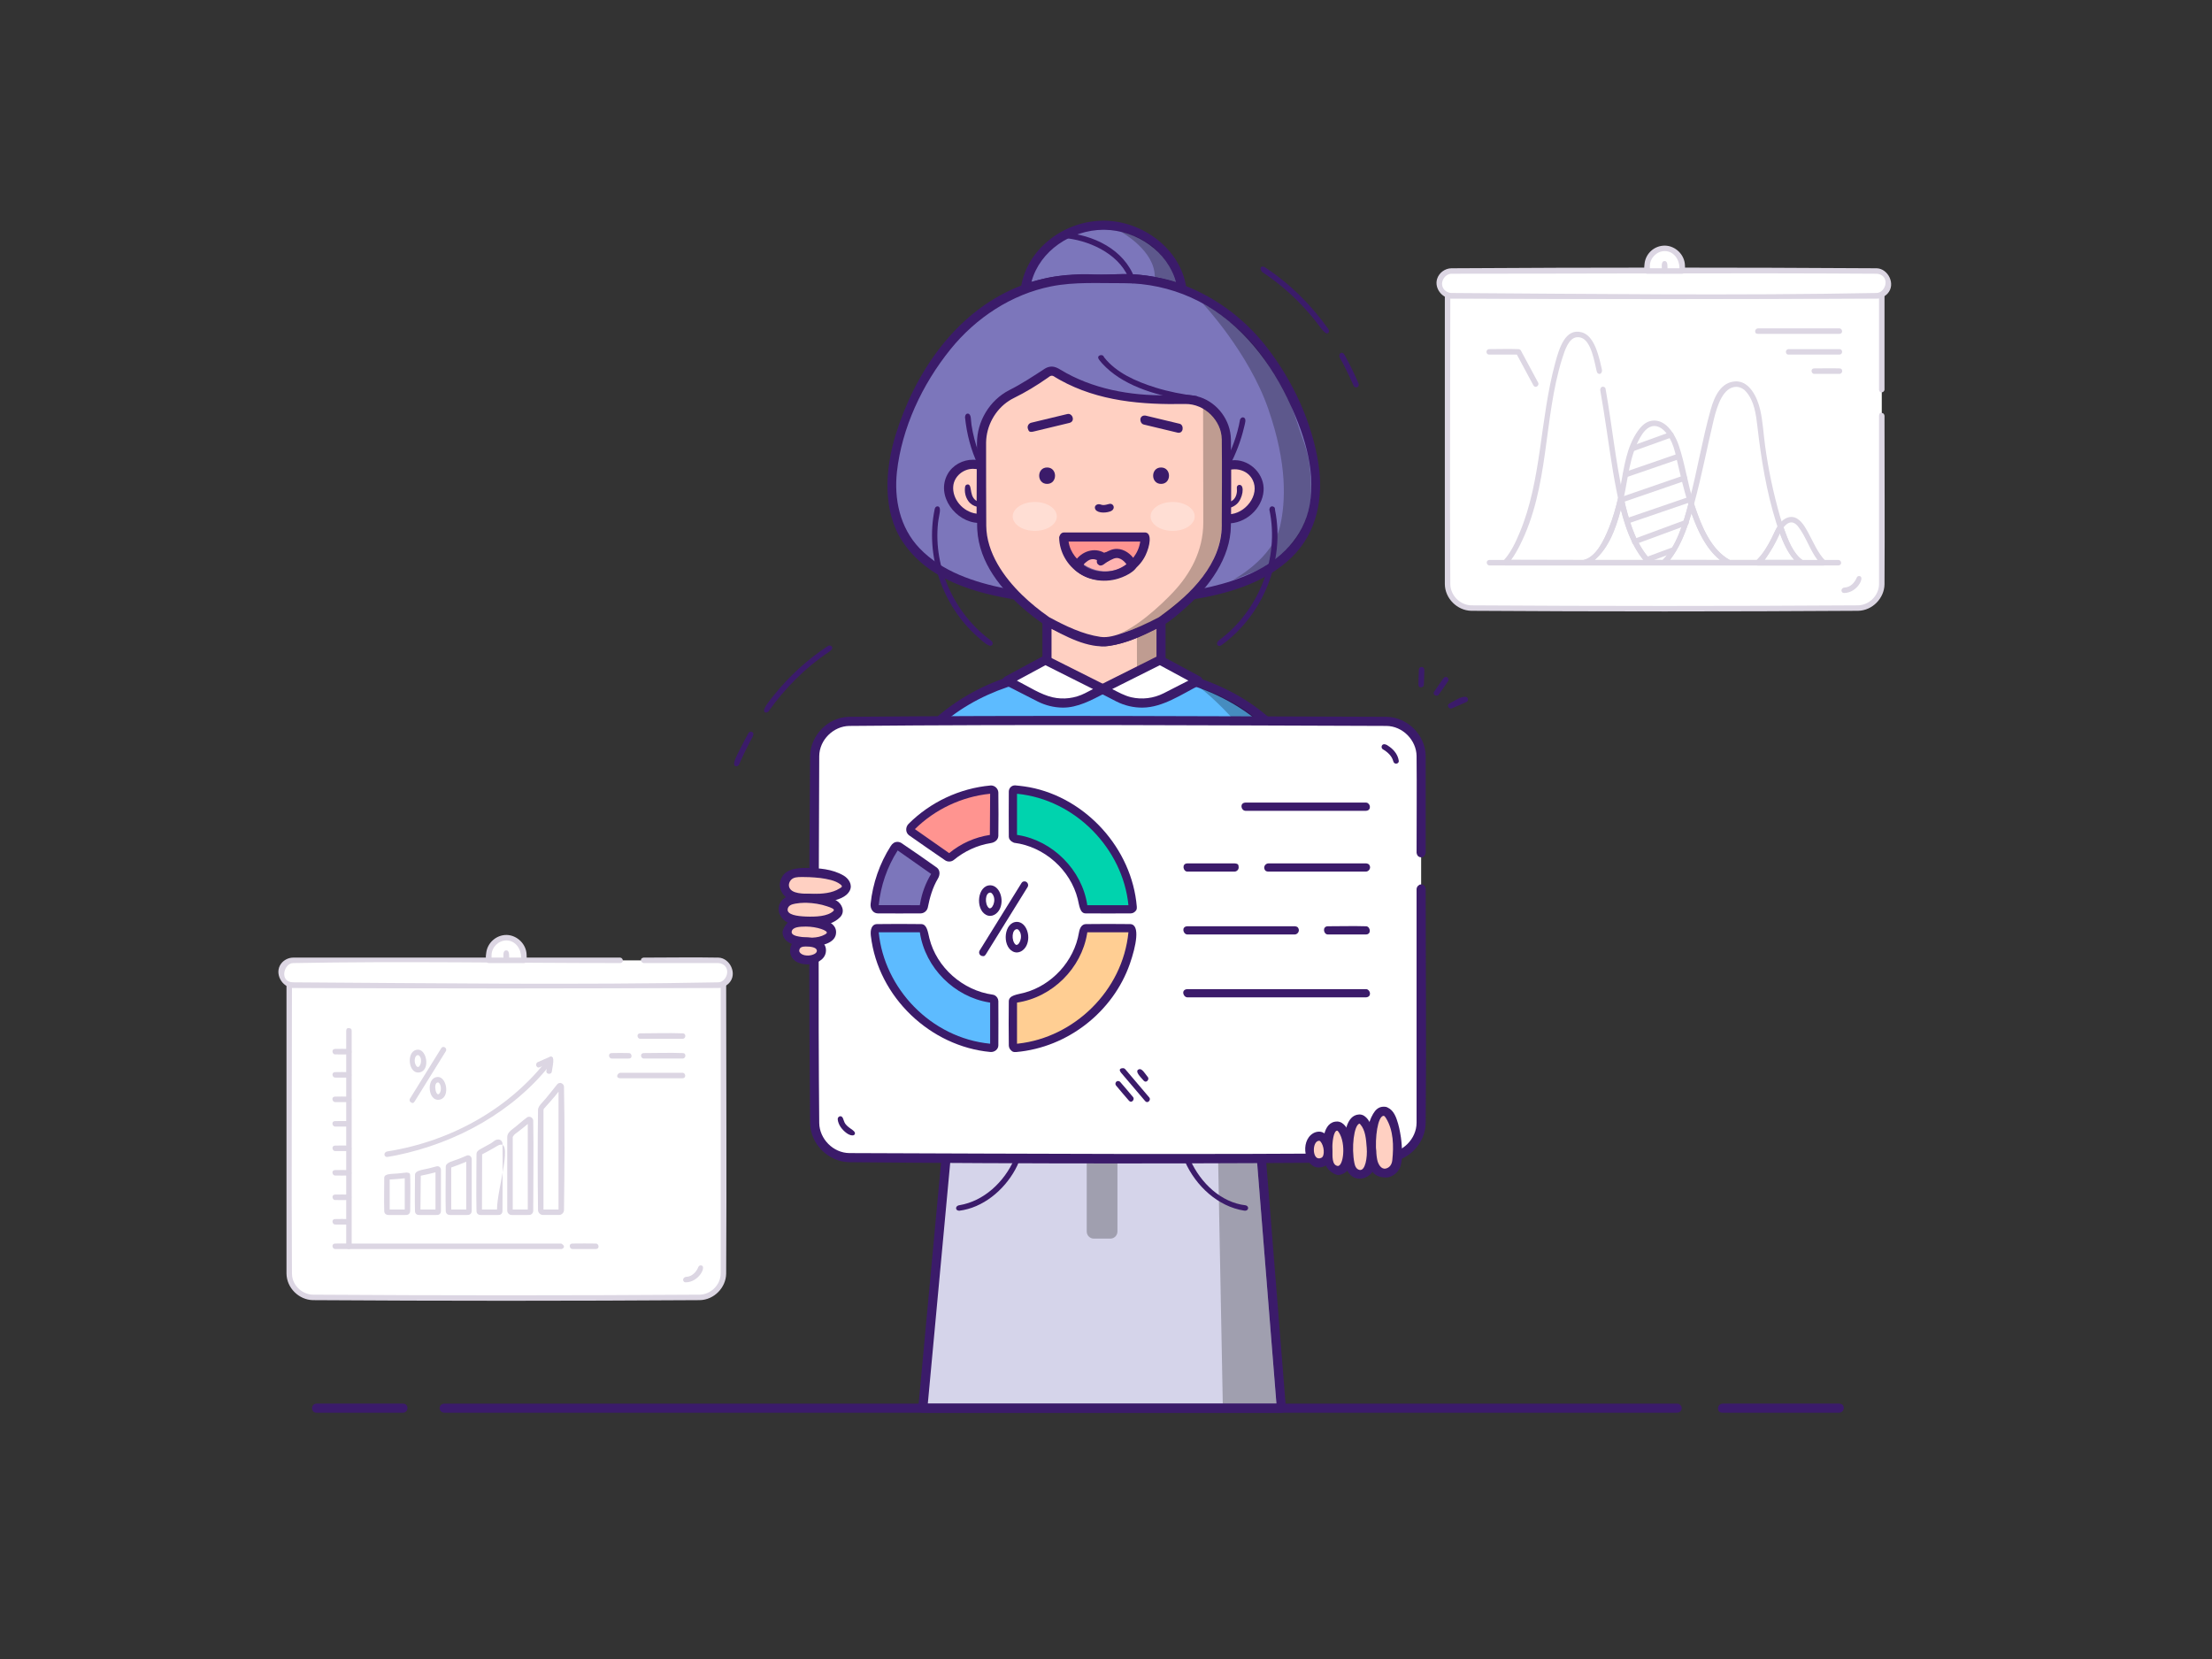 <svg width="800px" height="600px" viewBox="0 0 1600 1200" version="1.1" xmlns="http://www.w3.org/2000/svg" xmlns:xlink="http://www.w3.org/1999/xlink">
    <rect x="0" y="0" width="1600" height="1200" fill="#333333" stroke="none"/>
    <!-- Generator: Sketch 56 (81588) - https://sketch.com -->
    <title>Presentation</title>
    <desc>Created with Sketch.</desc>
    <g id="Presentation" stroke="none" stroke-width="1" fill="none" fill-rule="evenodd">
        <g transform="translate(201, 159)">
            <g id="Background" transform="translate(0, 18.462)" fill-rule="nonzero">
                <g id="Element" transform="translate(0, 498.462)">
                    <path d="M49.576,91.974 C51.415,92.196 51.347,92.729 51.393,93.866 C51.436,94.946 50.724,95.87 49.416,95.923 L16.151,95.923 C15.101,95.881 15.016,95.618 14.724,95.315 C13.671,94.218 14.418,92.037 16.151,91.967 C27.293,91.967 38.443,91.525 49.576,91.974 Z" id="Shape" fill="#DCD6E3"></path>
                    <path d="M64.269,107.38 C66.238,107.512 66.737,111.164 64.269,111.332 C60.887,111.407 57.502,111.333 54.118,111.333 C52.085,111.287 51.702,107.535 54.03,107.38 C57.443,107.302 60.857,107.302 64.269,107.38 Z" id="Shape" fill="#DCD6E3"></path>
                    <path d="M46.787,107.382 C48.529,107.584 48.471,108.013 48.6,109.128 C48.728,110.235 47.822,111.287 46.635,111.333 L16.151,111.333 C15.146,111.295 15.066,111.056 14.78,110.781 C13.665,109.709 14.391,107.444 16.151,107.377 C26.363,107.377 36.583,106.992 46.787,107.382 Z" id="Shape" fill="#DCD6E3"></path>
                    <path d="M37.954,122.79 C39.953,122.988 40.627,126.65 37.825,126.742 L16.151,126.742 C14.596,126.691 14.6,126.189 14.323,125.521 C13.83,124.329 14.748,122.832 16.151,122.786 C23.418,122.786 30.691,122.553 37.954,122.79 Z" id="Shape" fill="#DCD6E3"></path>
                    <path d="M322.28,123.375 L322.28,245.148 C322.28,254.748 314.497,262.531 304.896,262.531 L25.589,262.531 C15.989,262.531 8.204,254.748 8.204,245.148 L8.204,36.597 L322.28,36.597 L322.28,123.375 Z" id="Shape" fill="#FFFFFF"></path>
                    <path d="M322.72,34.669 C323.621,34.984 324.147,35.618 324.258,36.597 C324.258,106.197 324.704,175.798 324.257,245.397 C324.067,255.4 315.606,264.309 305.145,264.507 C211.879,265.118 118.606,265.118 25.339,264.507 C15.304,264.317 6.294,255.73 6.226,245.154 L6.226,36.597 C6.42,34.881 7.206,34.731 8.204,34.619 L322.28,34.619 C322.426,34.636 322.574,34.652 322.72,34.669 Z M10.182,38.575 C10.182,107.498 9.749,176.425 10.184,245.347 C10.205,246.457 10.244,246.673 10.331,247.305 C11.335,254.472 17.882,260.409 25.389,260.551 C118.623,261.162 211.862,261.162 305.095,260.551 C313.116,260.4 320.248,253.512 320.302,245.141 L320.302,38.575 C216.929,38.575 113.555,38.575 10.182,38.575 Z" id="Shape" fill="#DCD6E3"></path>
                    <path d="M264.569,18.718 L318.427,18.718 C323.364,18.718 327.367,22.72 327.367,27.658 C327.367,32.595 323.364,36.598 318.427,36.598 L11.071,36.598 C6.134,36.598 2.131,32.595 2.131,27.658 C2.131,22.72 6.134,18.718 11.071,18.718 L247.678,18.718" id="Shape" fill="#FFFFFF"></path>
                    <path d="M318.708,16.744 C326.887,17.007 332.649,28.404 326.419,35.096 C324.419,37.244 321.544,38.518 318.568,38.575 C216.023,39.196 113.475,39.196 10.93,38.575 C3.052,38.423 -2.865,28.06 2.323,21.124 C4.349,18.415 7.655,16.763 11.065,16.74 L247.678,16.74 C249.692,16.984 250.6,20.342 247.678,20.696 C168.749,20.696 89.806,19.219 10.891,20.699 C4.305,20.91 0.804,34.424 10.98,34.62 C113.521,35.24 216.084,36.597 318.607,34.618 C324.524,34.432 328.148,24.41 321.291,21.311 C320.393,20.905 319.409,20.703 318.42,20.696 L264.569,20.696 C262.586,20.455 261.414,17.124 264.569,16.74 C282.615,16.74 300.664,16.405 318.708,16.744 Z" id="Shape" fill="#DCD6E3"></path>
                    <path d="M177.94,18.718 L152.578,18.718 L152.578,15.009 C152.578,8.005 158.255,2.328 165.259,2.328 C172.263,2.328 177.94,8.005 177.94,15.009 L177.94,18.718 Z" id="Shape" fill="#FFFFFF"></path>
                    <path d="M165.448,0.352 C172.975,0.494 179.767,6.903 179.916,14.82 C179.934,17.545 180.498,20.605 177.94,20.696 L152.578,20.696 C152.144,20.68 152.073,20.641 151.887,20.571 C149.741,19.772 150.379,15.807 150.717,13.144 C151.614,6.087 157.865,0.304 165.448,0.352 Z M165.121,4.308 C159.585,4.412 154.593,9.187 154.556,15.015 L154.556,16.74 L175.962,16.74 C175.962,10.412 171.923,4.512 165.536,4.31 C165.398,4.308 165.259,4.306 165.121,4.308 Z" id="Shape" fill="#DCD6E3"></path>
                    <path d="M261.889,71.531 C260.869,71.651 260.807,71.907 260.54,72.218 C259.575,73.349 260.374,75.415 262.045,75.481 L292.844,75.481 C294.933,75.399 295.715,71.638 292.844,71.525 C282.526,71.525 272.2,71.125 261.889,71.531 Z" id="Shape" fill="#DCD6E3" transform="translate(277.42, 73.415) scale(-1, 1) translate(-277.42, -73.415) "></path>
                    <path d="M241.234,85.796 C239.284,85.942 238.664,89.554 241.234,89.746 C245.49,89.853 249.749,89.749 254.006,89.749 C255.997,89.699 256.767,85.995 254.104,85.796 C249.816,85.689 245.523,85.689 241.234,85.796 Z" id="Shape" fill="#DCD6E3" transform="translate(247.673, 87.755) scale(-1, 1) translate(-247.673, -87.755) "></path>
                    <path d="M264.509,85.798 C263.017,85.967 263.075,86.385 262.815,87.048 C262.349,88.236 263.26,89.696 264.656,89.749 L292.883,89.749 C295.005,89.67 295.736,85.9 292.883,85.793 C283.425,85.793 273.96,85.445 264.509,85.798 Z" id="Shape" fill="#DCD6E3" transform="translate(278.725, 87.694) scale(-1, 1) translate(-278.725, -87.694) "></path>
                    <path d="M247.062,100.07 C245.055,100.359 244.601,103.891 247.25,104.017 L292.368,104.017 C296.301,103.83 294.326,100.155 292.368,100.061 L247.25,100.061 C247.187,100.064 247.125,100.068 247.062,100.07 Z" id="Shape" fill="#DCD6E3" transform="translate(270.022, 102.039) scale(-1, 1) translate(-270.022, -102.039) "></path>
                    <path d="M131.73,102.456 C132.3,101.196 131.398,99.649 129.965,99.588 L87.131,99.588 C85.251,99.669 85.304,100.267 85.169,101.314 C85.024,102.447 85.752,103.486 87.131,103.544 L129.965,103.544 C131.029,103.499 131.335,103.165 131.73,102.456 Z" id="Shape" fill="#DCD6E3" transform="translate(108.527, 101.566) scale(-1, 1) rotate(-121.807) translate(-108.527, -101.566) "></path>
                    <path d="M109.045,90.908 C108.847,84.187 92.676,81.933 92.505,90.909 C92.498,91.244 92.526,91.583 92.592,91.913 C93.927,98.551 109.128,99.087 109.045,90.908 Z M105.089,91.015 C105.003,93.942 98.791,94.184 96.771,91.727 C95.061,89.647 101.948,87.189 104.7,90.182 C104.912,90.412 105.093,90.691 105.089,91.015 Z" id="Shape" fill="#DCD6E3" transform="translate(100.775, 91.586) scale(-1, 1) rotate(-90) translate(-100.775, -91.586) "></path>
                    <path d="M123.458,110.659 C123.271,103.937 107.089,101.682 106.918,110.659 C106.911,110.994 106.939,111.333 107.005,111.662 C108.344,118.326 123.541,118.806 123.458,110.659 Z M119.502,110.766 C119.392,114.723 106.712,111.817 112.388,109.146 C115.134,107.855 119.519,109.146 119.502,110.766 Z" id="Shape" fill="#DCD6E3" transform="translate(115.187, 111.335) scale(-1, 1) rotate(-90) translate(-115.187, -111.335) "></path>
                    <path d="M93.174,172.217 C95.698,172.376 95.575,173.075 95.711,174.704 C95.943,183.17 95.713,191.644 95.713,200.113 C95.676,201.576 94.655,202.773 93.044,202.897 C88.602,203.009 84.156,202.9 79.713,202.9 C78.251,202.863 77.053,201.865 76.927,200.232 C76.723,192.143 76.925,184.051 76.925,175.959 C77.001,172.891 82.418,173.28 86.895,172.877 C89.327,172.66 92.886,172.222 92.886,172.222 C93.03,172.215 93.03,172.215 93.174,172.217 Z M91.529,176.373 C88.132,176.77 84.72,177.058 81.299,177.232 L80.881,177.251 L80.881,198.944 L91.757,198.944 L91.757,176.345 C91.681,176.355 91.604,176.364 91.529,176.373 Z" id="Shape" fill="#DCD6E3"></path>
                    <path d="M115.635,167.651 C116.109,167.704 116.233,167.76 116.473,167.869 C117.345,168.263 117.932,169.163 117.961,170.146 L117.961,200.247 C117.927,201.638 116.982,202.778 115.417,202.898 C110.889,203.009 106.359,202.901 101.829,202.901 C100.437,202.867 99.294,201.919 99.175,200.357 C98.952,191.549 99.172,182.735 99.172,173.922 C99.246,170.628 104.529,170.311 109.065,169.219 C111.435,168.648 114.886,167.703 114.886,167.703 C115.101,167.663 115.127,167.625 115.635,167.651 Z M113.733,172.116 C110.297,173.026 106.835,173.827 103.354,174.514 C103.354,174.514 103.128,198.945 103.128,198.945 L114.005,198.945 L114.005,172.044 C113.914,172.069 113.824,172.093 113.733,172.116 Z" id="Shape" fill="#DCD6E3"></path>
                    <path d="M137.645,159.759 C138.164,159.792 138.313,159.85 138.585,159.965 C139.531,160.362 140.175,161.32 140.21,162.378 L140.21,200.066 C140.171,201.552 139.171,202.769 137.495,202.898 C133.084,203.005 128.67,202.901 124.258,202.901 C122.771,202.865 121.552,201.857 121.424,200.186 C121.153,189.464 121.421,178.735 121.421,168.009 C121.486,164.736 126.882,163.906 131.262,162.164 C133.467,161.289 136.653,159.916 136.653,159.916 C137.241,159.725 137.319,159.758 137.645,159.759 Z M136.02,164.491 C132.625,165.919 129.182,167.24 125.696,168.455 L125.377,168.565 L125.377,198.945 L136.254,198.945 L136.254,164.392 C136.176,164.425 136.098,164.458 136.02,164.491 Z" id="Shape" fill="#DCD6E3"></path>
                    <path d="M159.584,148.31 C161.082,148.374 162.374,149.628 162.453,151.152 C162.737,167.498 162.455,183.85 162.455,200.2 C162.419,201.617 161.454,202.776 159.867,202.898 C155.371,203.009 150.871,202.901 146.372,202.901 C144.96,202.867 143.795,201.903 143.674,200.314 C143.324,186.458 143.671,172.594 143.671,158.735 C143.702,156.977 145.223,155.893 147.134,154.901 C149.509,153.662 151.856,152.372 154.171,151.024 C155.92,150.005 156.995,148.284 159.584,148.31 Z M158.497,153.058 C157.982,153.369 157.463,153.677 156.944,153.985 C153.931,155.757 150.853,157.445 147.733,159.043 C147.733,159.043 147.627,198.945 147.627,198.945 L158.498,198.945 C158.498,183.65 171.58,145.131 158.497,153.058 Z" id="Shape" fill="#DCD6E3"></path>
                    <path d="M181.939,131.855 C183.395,131.949 184.619,133.171 184.701,134.641 C185.1,156.378 184.702,178.122 184.702,199.863 C184.661,201.46 183.593,202.761 181.794,202.897 C177.515,203.007 173.232,202.901 168.952,202.901 C167.334,202.86 165.954,201.487 165.913,199.863 L165.913,146.434 C165.95,144.036 167.773,142.225 169.79,140.731 C173.386,138.05 176.719,134.856 180.145,132.371 C180.681,132.011 181.07,131.827 181.939,131.855 Z M180.717,137.087 C178.544,138.933 176.328,140.728 174.065,142.461 C173.303,143.045 172.536,143.621 171.763,144.192 C170.624,145.033 169.869,146.463 169.869,146.463 L169.869,198.945 L180.746,198.945 L180.746,137.062 C180.737,137.07 180.726,137.078 180.717,137.087 Z" id="Shape" fill="#DCD6E3"></path>
                    <path d="M204.226,107.402 C205.651,107.467 206.862,108.639 206.949,110.075 C207.548,139.856 207.328,169.651 206.949,199.436 C206.881,201.261 205.32,202.829 203.485,202.9 C199.533,202.949 195.58,202.949 191.628,202.9 C189.805,202.83 188.233,201.273 188.164,199.436 C187.867,175.258 187.867,151.074 188.164,126.898 C188.237,124.904 189.586,123.296 190.983,121.802 C194.957,117.516 198.358,112.875 202.055,108.371 C202.604,107.756 203.369,107.398 204.226,107.402 Z M202.958,113.766 C199.697,118.002 196.089,121.929 192.543,125.916 C192.211,126.309 192.118,127.047 192.118,127.047 L192.118,198.945 L202.995,198.945 L202.995,113.717 C202.983,113.733 202.97,113.749 202.958,113.766 Z" id="Shape" fill="#DCD6E3"></path>
                    <path d="M211.078,138.349 C212.463,137.126 211.38,135.241 209.044,134.279 C168.054,117.537 120.559,118.571 78.497,132.612 C75.857,133.495 72.087,134.939 72.087,134.939 C69.899,136.025 71.309,139.488 74.34,138.3 C117.721,121.596 166.912,120.801 209.116,138.594 C209.116,138.594 210.242,138.888 211.078,138.349 Z" id="Shape" fill="#DCD6E3" transform="translate(141.358, 130.287) scale(-1, 1) rotate(-149.959) translate(-141.358, -130.287) "></path>
                    <path d="M197.526,88.393 C200.487,88.593 198.792,94.752 198.106,99.431 C197.77,101.436 193.896,101.231 194.193,98.858 L194.96,93.61 L189.516,95.993 C188.057,96.597 187.739,96.05 187.246,95.496 C186.439,94.587 186.729,92.984 187.856,92.404 C190.757,91.061 193.713,89.839 196.641,88.557 C196.925,88.44 197.219,88.385 197.526,88.393 Z" id="Shape" fill="#DCD6E3"></path>
                    <path d="M230.224,223.571 C232.227,223.745 232.871,227.443 230.109,227.524 L212.911,227.524 C210.861,227.464 210.15,223.648 212.911,223.567 C218.682,223.567 224.456,223.403 230.224,223.571 Z" id="Shape" fill="#DCD6E3"></path>
                    <path d="M51.746,67.771 C53.173,68.152 53.267,68.409 53.381,69.718 L53.381,223.567 L204.973,223.567 C204.973,223.567 208.349,225.295 206.244,227.061 C205.895,227.355 205.444,227.483 204.973,227.524 L51.403,227.524 C49.801,227.384 49.553,227.013 49.425,225.545 L49.425,69.718 C49.576,68.003 50.012,67.619 51.746,67.771 Z" id="Shape" fill="#DCD6E3"></path>
                    <path d="M41.262,82.798 C39.38,82.926 38.502,86.564 41.262,86.75 C44.654,86.827 48.049,86.753 51.443,86.753 C53.409,86.709 54.218,82.98 51.531,82.798 C48.109,82.722 44.683,82.722 41.262,82.798 Z" id="Shape" fill="#DCD6E3" transform="translate(46.377, 84.763) scale(-1, 1) translate(-46.377, -84.763) "></path>
                    <path d="M41.213,99.573 C39.275,99.705 38.621,103.351 41.213,103.525 C44.606,103.602 48.001,103.528 51.395,103.528 C53.361,103.484 54.169,99.755 51.483,99.573 C48.061,99.497 44.635,99.497 41.213,99.573 Z" id="Shape" fill="#DCD6E3" transform="translate(46.353, 101.538) scale(-1, 1) translate(-46.353, -101.538) "></path>
                    <path d="M41.174,188.141 C39.205,188.274 38.707,191.927 41.174,192.093 C44.567,192.17 47.962,192.096 51.356,192.096 C53.322,192.052 54.13,188.323 51.444,188.141 C48.022,188.065 44.596,188.065 41.174,188.141 Z" id="Shape" fill="#DCD6E3" transform="translate(46.333, 190.106) scale(-1, 1) translate(-46.333, -190.106) "></path>
                    <path d="M41.215,170.429 C39.333,170.555 38.455,174.193 41.215,174.379 C44.608,174.456 48.002,174.382 51.397,174.382 C53.314,174.338 54.324,170.62 51.485,170.429 C48.063,170.351 44.637,170.351 41.215,170.429 Z" id="Shape" fill="#DCD6E3" transform="translate(46.353, 172.392) scale(-1, 1) translate(-46.353, -172.392) "></path>
                    <path d="M41.262,152.715 C39.38,152.841 38.502,156.48 41.262,156.667 C44.654,156.742 48.049,156.668 51.443,156.668 C53.409,156.625 54.218,152.895 51.531,152.715 C48.109,152.637 44.683,152.637 41.262,152.715 Z" id="Shape" fill="#DCD6E3" transform="translate(46.377, 154.678) scale(-1, 1) translate(-46.377, -154.678) "></path>
                    <path d="M41.066,135.002 C39.064,135.137 38.787,138.8 41.066,138.953 C44.459,139.029 47.853,138.956 51.248,138.956 C53.165,138.912 54.175,135.193 51.336,135.002 C47.914,134.924 44.488,134.924 41.066,135.002 Z" id="Shape" fill="#DCD6E3" transform="translate(46.279, 136.966) scale(-1, 1) translate(-46.279, -136.966) "></path>
                    <path d="M41.215,117.287 C39.333,117.414 38.455,121.052 41.215,121.239 C44.608,121.314 48.002,121.24 51.397,121.24 C53.314,121.197 54.324,117.478 51.485,117.287 C48.063,117.209 44.637,117.209 41.215,117.287 Z" id="Shape" fill="#DCD6E3" transform="translate(46.353, 119.251) scale(-1, 1) translate(-46.353, -119.251) "></path>
                    <path d="M41.174,223.569 C39.205,223.702 38.707,227.355 41.174,227.521 C44.567,227.597 47.962,227.524 51.356,227.524 C53.322,227.48 54.13,223.751 51.444,223.569 C48.022,223.492 44.596,223.492 41.174,223.569 Z" id="Shape" fill="#DCD6E3" transform="translate(46.333, 225.533) scale(-1, 1) translate(-46.333, -225.533) "></path>
                    <path d="M41.112,205.856 C39.111,205.991 38.834,209.654 41.112,209.807 C44.505,209.884 47.9,209.81 51.294,209.81 C53.26,209.766 54.068,206.037 51.382,205.856 C47.96,205.778 44.534,205.778 41.112,205.856 Z" id="Shape" fill="#DCD6E3" transform="translate(46.302, 207.82) scale(-1, 1) translate(-46.302, -207.82) "></path>
                    <path d="M160.737,16.131 C160.889,18.472 164.9,18.062 168.007,18.012 C169.969,17.917 170.526,14.181 168.007,14.058 C164.754,14.005 160.641,13.172 160.737,16.131 Z" id="Shape" fill="#DCD6E3" transform="translate(165.215, 15.99) scale(-1, 1) rotate(90) translate(-165.215, -15.99) "></path>
                    <path d="M294.342,245.244 C298.294,248.259 303.918,248.401 308.063,245.244" id="Shape" fill="#FFFFFF" transform="translate(301.202, 246.402) scale(-1, 1) rotate(37.283) translate(-301.202, -246.402) "></path>
                    <path d="M292.827,243.823 C289.606,246.746 301.393,252.648 309.032,246.899 C309.892,246.22 309.781,245.885 309.814,245.481 C309.946,243.866 307.991,242.833 306.237,244.039 C302.912,246.28 298.587,245.64 295.081,243.588 C294.344,243.203 293.622,243.168 292.827,243.823 Z" id="Shape" fill="#DCD6E3" transform="translate(301.051, 246.317) scale(-1, 1) rotate(37.283) translate(-301.051, -246.317) "></path>
                </g>
                <g id="Element" transform="translate(837.363, -0)">
                    <path d="M322.776,123.22 L322.776,244.992 C322.776,254.593 314.993,262.376 305.392,262.376 L26.086,262.376 C16.484,262.376 8.702,254.593 8.702,244.992 L8.702,36.441 L322.776,36.441 L322.776,104.502" id="Shape" fill="#FFFFFF"></path>
                    <path d="M323.899,121.593 C324.378,122.016 324.673,122.559 324.754,123.22 C324.754,163.893 324.996,204.568 324.753,245.241 C324.561,255.197 316.102,264.155 305.641,264.353 C212.375,264.952 119.103,264.952 25.836,264.353 C15.759,264.162 6.789,255.452 6.724,244.999 L6.724,36.441 C6.917,34.726 7.703,34.575 8.702,34.463 L322.776,34.463 C323.835,34.583 324.571,34.818 324.754,36.441 L324.754,104.502 C324.51,106.516 321.153,107.425 320.798,104.502 L320.798,38.419 L10.68,38.419 C10.68,107.343 10.248,176.269 10.681,245.191 C10.834,253.148 17.675,260.241 25.887,260.397 C119.119,260.996 212.359,260.996 305.591,260.397 C313.586,260.245 320.748,253.384 320.798,244.985 L320.798,123.22 C321.069,120.979 322.048,120.619 323.899,121.593 Z" id="Shape" fill="#DCD6E3"></path>
                    <path d="M318.924,36.442 L11.567,36.442 C6.63,36.442 2.628,32.44 2.628,27.503 C2.628,22.566 6.63,18.562 11.567,18.562 L318.924,18.562 C323.861,18.562 327.863,22.566 327.863,27.503 C327.863,32.44 323.861,36.442 318.924,36.442 Z" id="Shape" fill="#FFFFFF"></path>
                    <path d="M319.065,16.585 C327.267,16.741 333.228,28.158 326.916,34.94 C324.913,37.092 322.033,38.363 319.065,38.419 C216.52,39.068 113.971,39.068 11.426,38.419 C4.742,38.292 -0.889,31.08 1.102,24.385 C2.415,19.968 6.738,16.674 11.426,16.585 C113.971,15.937 216.52,15.937 319.065,16.585 Z M11.574,20.54 C6.593,20.572 2.728,26.973 5.841,31.463 C7.101,33.28 9.253,34.421 11.476,34.464 C114.017,35.112 216.581,36.412 319.105,34.461 C325.027,34.274 328.622,24.346 321.865,21.189 C320.971,20.772 320,20.56 319.015,20.54 C216.536,19.893 114.054,20.54 11.574,20.54 Z" id="Shape" fill="#DCD6E3"></path>
                    <path d="M178.437,18.563 L153.075,18.563 L153.075,14.853 C153.075,7.85 158.752,2.173 165.755,2.173 C172.759,2.173 178.437,7.85 178.437,14.853 L178.437,18.563 Z" id="Shape" fill="#FFFFFF"></path>
                    <path d="M165.944,0.196 C173.518,0.34 180.265,6.746 180.414,14.665 C180.431,17.389 180.995,20.45 178.437,20.541 L153.075,20.541 C150.383,20.444 150.873,15.973 151.192,13.173 C152.007,6.043 158.071,0.146 165.944,0.196 Z M165.617,4.152 C160.069,4.258 155.09,9.03 155.053,14.86 L155.053,16.585 L176.459,16.585 C176.459,10.222 172.421,4.356 166.032,4.155 C165.894,4.152 165.755,4.151 165.617,4.152 Z" id="Shape" fill="#DCD6E3"></path>
                    <path d="M161.196,16.012 C161.348,18.353 165.359,17.943 168.466,17.893 C170.391,17.799 171.202,14.073 168.466,13.939 C165.213,13.887 161.1,13.053 161.196,16.012 Z" id="Shape" fill="#DCD6E3" transform="translate(165.711, 15.872) scale(-1, 1) rotate(90) translate(-165.711, -15.872) "></path>
                    <path d="M294.84,245.09 C298.79,248.103 304.415,248.246 308.561,245.09" id="Shape" fill="#FFFFFF" transform="translate(301.7, 246.247) scale(-1, 1) rotate(37.279) translate(-301.7, -246.247) "></path>
                    <path d="M293.327,243.667 C290.103,246.589 301.88,252.505 309.531,246.744 C310.396,246.061 310.28,245.723 310.313,245.325 C310.445,243.711 308.488,242.677 306.736,243.883 C303.411,246.122 299.086,245.487 295.581,243.434 C294.844,243.049 294.129,243.006 293.327,243.667 Z" id="Shape" fill="#DCD6E3" transform="translate(301.55, 246.164) scale(-1, 1) rotate(37.279) translate(-301.55, -246.164) "></path>
                    <path d="M121.718,102.349 C122.877,102.886 122.818,103.213 122.994,103.862 C127.611,129.659 130.147,155.901 135.741,181.283 L136.031,182.68 C136.028,184.236 135.701,184.502 135.497,185.363 C131.889,200.369 127.343,216.1 116.228,226.521 C113.744,228.851 110.789,230.998 107.633,231.497 L107.302,231.523 L50.389,231.523 C48.497,231.35 47.942,229.333 49.691,227.418 C54.673,221.862 57.929,214.781 60.88,207.735 C76.827,169.656 75.348,126.481 86.526,85.188 C89.502,74.19 93.865,59.865 105.51,62.84 C112.25,64.561 115.494,72.414 117.353,78.199 C118.583,82.023 119.498,85.91 120.332,89.858 C120.677,91.494 119.65,93.826 117.615,92.737 C116.719,92.257 116.542,91.053 116.31,89.964 C114.05,79.544 111.182,65.426 102.084,66.486 C96.338,67.156 93.597,75.526 91.532,82.13 C77.852,125.887 82.538,174.755 60.731,217.49 C58.97,220.942 57.025,224.316 54.739,227.451 C54.739,227.451 107.142,227.567 107.142,227.567 C115.677,225.837 121.528,214.215 125.67,203.819 C128.369,197.044 130.364,190.004 132.01,182.906 C132.01,182.906 129.817,172.436 128.433,164.047 C125.167,144.278 122.669,124.498 119.099,104.558 C119.099,104.558 119.249,101.695 121.718,102.349 Z" id="Shape" fill="#DCD6E3"></path>
                    <path d="M134.248,180.857 C136.695,181.214 136.594,185.133 137.438,188.446 C141.122,202.905 145.914,217.647 156.17,228.163 C156.17,228.163 157.325,231.396 154.753,231.522 L107.306,231.522 C106.201,231.468 106.073,231.153 105.789,230.814 C104.81,229.643 105.7,227.981 107.492,227.48 C116.257,224.92 121.624,213.969 125.667,203.819 C128.302,197.208 130.264,190.345 131.889,183.423 C131.889,183.423 132.207,180.756 134.248,180.857 Z M133.975,191.291 C130.207,204.907 124.974,219.179 115.053,227.566 L150.352,227.566 C150.151,227.318 149.955,227.067 149.758,226.817 C141.878,216.6 137.433,203.89 134.055,191.162 C134.055,191.162 134.1,190.831 133.975,191.291 Z" id="Shape" fill="#DCD6E3"></path>
                    <path d="M158.396,126.721 C166.305,126.905 171.7,134.827 174.424,140.874 C174.995,142.14 175.503,143.435 175.949,144.751 C180.499,158.164 182.349,172.583 186.824,186.514 C186.824,186.514 186.011,190.864 184.992,194.264 C181.252,206.735 176.683,219.282 168.341,229.064 C167.63,229.898 166.48,231.025 166.48,231.025 C165.782,231.573 165.629,231.494 165.17,231.522 L154.753,231.522 C153.118,231.412 153.377,230.975 152.844,230.414 C141.013,217.979 136.023,200.384 132.127,183.265 C132.127,183.265 133.131,177.912 133.913,173.711 C136.434,160.168 138.141,145.958 146.244,134.388 C146.549,133.951 146.865,133.524 147.193,133.105 C149.924,129.631 153.259,126.704 158.396,126.721 Z M158.063,130.678 C153.117,130.865 149.915,135.61 147.845,139.271 C140.425,152.389 139.215,168.665 136.157,182.501 L136.085,182.823 C139.759,198.971 144.511,215.625 155.485,227.45 C155.485,227.45 164.367,227.566 164.367,227.566 C174.278,217.399 178.922,201.96 182.828,187.375 C182.828,187.375 181.358,182.349 180.138,177.944 C177.536,168.552 175.513,159.05 173.216,149.509 C170.968,140.423 165.445,130.55 158.063,130.678 Z" id="Shape" fill="#DCD6E3"></path>
                    <path d="M185.166,185.154 C186.664,185.398 187.039,187.188 187.508,188.593 C192.734,204.117 199.585,220.505 213.171,227.8 C213.171,227.8 215.423,231.371 212.235,231.522 L165.17,231.522 C163.422,231.437 162.596,229.316 164.158,227.778 C174.469,217.413 179.055,201.68 183.029,186.614 C183.029,186.614 183.745,185.059 185.166,185.154 Z M184.992,194.264 C181.428,206.061 176.957,217.888 169.596,227.512 C169.596,227.512 205.769,227.566 205.769,227.566 C195.82,219.455 189.911,206.897 185.232,194.078 C185.232,194.078 185.298,193.236 184.992,194.264 Z" id="Shape" fill="#DCD6E3"></path>
                    <path d="M217.668,98.393 C226.879,98.543 232.625,109.122 234.902,119.274 C236.777,127.639 237.201,136.247 238.353,144.759 C240.716,162.222 244.428,179.513 249.27,196.396 C249.27,196.396 250.284,199.79 251.272,202.698 C251.272,202.698 246.209,215.385 240.816,223.428 C238.657,226.647 236.502,231.282 233.161,231.52 L212.237,231.52 C211.484,231.474 211.053,231.154 210.655,230.931 C195.834,222.51 188.549,204.602 183.056,187.734 C183.056,187.734 183.154,186.159 183.502,184.873 C189.382,162.962 192.902,140.5 199.107,118.566 C201.767,109.161 206.475,98.881 217.029,98.404 C217.242,98.396 217.454,98.393 217.668,98.393 Z M217.449,102.349 C208.276,102.485 203.855,115.186 201.189,126.324 C196.375,146.444 192.534,166.8 187.057,186.876 L187.002,187.076 C192.178,202.971 199.019,219.874 212.741,227.564 C212.741,227.564 232.407,227.564 232.407,227.564 C238.342,222.062 242.067,214.296 245.488,206.835 C246.884,203.873 247.338,203.415 247.338,203.415 C247.193,202.984 247.051,202.554 246.909,202.123 C246.746,201.622 246.585,201.12 246.424,200.618 C239.314,178.031 235.504,154.408 232.835,131.181 C231.783,122.253 230.611,112.817 224.767,106.019 C223.376,104.401 223.265,104.491 222.66,104.066 C221.138,103 219.331,102.341 217.449,102.349 Z" id="Shape" fill="#DCD6E3"></path>
                    <path d="M171.399,143.72 C174.817,141.964 172.017,140.004 170.559,139.952 L141.928,139.952 C139.847,140.028 139.079,143.803 141.928,143.908 L170.559,143.908 C170.782,143.9 170.879,143.942 171.399,143.72 Z" id="Shape" fill="#DCD6E3" transform="translate(156.548, 141.93) scale(-1, 1) rotate(-160.175) translate(-156.548, -141.93) "></path>
                    <path d="M177.539,161.107 C178.54,160.588 178.511,160.212 178.614,159.827 C178.931,158.647 178.204,157.403 176.703,157.337 L136.204,157.337 C135.08,157.386 134.985,157.691 134.689,158.044 C133.718,159.201 134.424,161.215 136.204,161.293 L176.703,161.293 C177.059,161.277 177.16,161.266 177.539,161.107 Z" id="Shape" fill="#DCD6E3" transform="translate(156.469, 159.315) scale(-1, 1) rotate(-160.982) translate(-156.469, -159.315) "></path>
                    <path d="M181.677,177.993 C185.137,176.412 182.365,174.245 180.941,174.178 L133.387,174.178 C131.327,174.276 130.558,178 133.387,178.134 L180.941,178.134 C181.074,178.128 181.225,178.149 181.677,177.993 Z" id="Shape" fill="#DCD6E3" transform="translate(157.444, 176.156) scale(-1, 1) rotate(-160.981) translate(-157.444, -176.156) "></path>
                    <path d="M185.906,193.258 C189.367,191.677 186.595,189.51 185.171,189.443 L137.677,189.443 C135.585,189.543 134.941,193.269 137.677,193.399 L185.171,193.399 C185.746,193.371 185.746,193.313 185.906,193.258 Z" id="Shape" fill="#DCD6E3" transform="translate(161.717, 191.421) scale(-1, 1) rotate(-161.087) translate(-161.717, -191.421) "></path>
                    <path d="M183.21,209.221 C184.226,208.71 184.226,208.318 184.328,207.837 C184.579,206.678 183.87,205.504 182.395,205.441 L142.828,205.442 C140.948,205.521 141.001,206.12 140.866,207.168 C140.721,208.3 141.449,209.339 142.828,209.398 L182.395,209.397 C182.742,209.382 182.84,209.37 183.21,209.221 Z" id="Shape" fill="#DCD6E3" transform="translate(162.613, 207.419) scale(-1, 1) rotate(-159.73) translate(-162.613, -207.419) "></path>
                    <path d="M173.488,225.601 C175.133,224.782 174.869,221.894 172.661,221.827 L152.559,221.827 C150.539,221.889 149.712,225.695 152.559,225.783 L172.661,225.783 C173.297,225.763 173.209,225.72 173.488,225.601 Z" id="Shape" fill="#DCD6E3" transform="translate(162.635, 223.805) scale(-1, 1) rotate(-159.731) translate(-162.635, -223.805) "></path>
                    <path d="M248.304,201.722 C246.975,201.851 246.441,203.376 245.959,204.745 C242.818,213.545 239.351,223.124 232.154,227.894 C232.154,227.894 231.107,228.813 231.298,229.889 C231.463,230.81 232.093,231.476 233.246,231.52 L264.78,231.52 C265.841,231.478 265.989,231.171 266.282,230.829 C267.807,229.051 264.409,226.633 262.445,224.074 C258.402,218.803 255.206,212.84 252.453,206.836 C251.756,205.358 251.673,205.25 251.293,204.572 C250.784,203.666 249.954,202.451 249.954,202.451 C249.161,201.549 248.764,201.714 248.304,201.722 Z M248.864,208.504 C251.896,215.113 255.398,221.609 259.953,227.306 L260.163,227.564 L238.459,227.564 C238.625,227.378 238.788,227.19 238.951,227 C243.491,221.608 246.336,215.042 248.827,208.425 C248.841,208.451 248.853,208.478 248.864,208.504 Z" id="Shape" fill="#DCD6E3" transform="translate(248.97, 216.613) scale(-1, 1) translate(-248.97, -216.613) "></path>
                    <path d="M257.484,196.449 C263.046,196.586 266.583,202.437 269.005,206.782 C273.153,214.219 276.333,222.532 282.087,228.24 C282.087,228.24 282.72,228.923 282.668,229.763 C282.607,230.766 281.713,231.573 280.694,231.622 L233.042,231.622 C231.369,231.543 230.456,229.298 231.796,228.108 C231.807,228.098 232.392,227.6 233.16,227.564 L259.48,227.564 C259.314,227.378 259.151,227.19 258.989,227 C253.571,220.569 250.429,212.433 247.651,204.34 C247.651,204.34 247.673,202.703 249.036,201.054 C251.125,198.527 254.055,196.434 257.484,196.449 Z M257.257,200.406 C254.936,200.489 253.087,202.288 251.774,203.964 L251.727,204.025 C254.866,213.051 258.731,222.882 265.409,227.638 C265.409,227.638 276.345,227.666 276.345,227.666 C270.646,220.159 268.039,210.89 262.309,203.452 C262.134,203.224 261.95,203.001 261.759,202.786 C260.615,201.499 259.081,200.377 257.257,200.406 Z" id="Shape" fill="#DCD6E3"></path>
                    <path d="M291.569,231.521 C293.641,231.289 294.286,227.872 291.569,227.565 L38.832,227.566 C36.718,227.804 36.164,231.222 38.832,231.522 C123.077,231.522 207.324,231.522 291.569,231.521 Z" id="Shape" fill="#DCD6E3" transform="translate(165.203, 229.544) scale(-1, 1) rotate(180) translate(-165.203, -229.544) "></path>
                    <path d="M60.159,75.075 C60.837,75.154 61.404,75.524 61.749,76.111 L74.285,99.436 C75.211,101.338 72.269,103.794 70.801,101.309 L58.825,79.025 C58.825,79.025 38.673,79.019 38.673,79.019 C37.483,78.875 37.271,78.37 37.045,77.895 C36.476,76.695 37.189,75.135 38.832,75.069 C45.941,75.069 53.055,74.802 60.159,75.075 Z" id="Shape" fill="#DCD6E3"></path>
                    <path d="M292.395,60.085 C294.423,60.418 294.891,63.883 292.181,64.029 L233.16,64.029 C231.377,63.933 231.341,63.185 231.208,62.372 C231.022,61.239 231.991,60.137 233.16,60.073 L292.181,60.073 C292.252,60.077 292.324,60.081 292.395,60.085 Z" id="Shape" fill="#DCD6E3"></path>
                    <path d="M292.349,75.076 C292.892,75.146 293.034,75.237 293.289,75.408 C294.676,76.346 294.221,78.938 292.181,79.025 L255.415,79.025 C253.946,78.964 253.947,78.531 253.649,77.938 C253.033,76.718 253.814,75.138 255.415,75.069 L292.181,75.069 C292.236,75.072 292.293,75.075 292.349,75.076 Z" id="Shape" fill="#DCD6E3"></path>
                    <path d="M292.301,89.02 C293.775,89.153 293.793,89.665 294.03,90.292 C294.481,91.479 293.564,92.93 292.181,92.972 L273.799,92.972 C271.713,92.909 271.078,89.098 273.799,89.016 C279.966,89.016 286.136,88.833 292.301,89.02 Z" id="Shape" fill="#DCD6E3"></path>
                </g>
            </g>
            <g id="Character" transform="translate(328.165, 0)">
                <path d="M117.123,405.931 C125.903,387.406 138.644,370.811 154.959,357.879 C163.361,351.207 173.211,344.996 184.723,339.84 C190.889,337.084 197.518,334.631 204.666,332.574 C207.694,331.69 210.833,330.886 214.051,330.16 C219.126,329.026 224.432,328.09 229.984,327.391 C233.789,326.89 237.691,326.495 241.729,326.244 C242.684,326.165 243.652,326.099 244.621,326.046 L291.491,326.046 C292.459,326.099 293.427,326.165 294.383,326.244 C298.419,326.495 302.321,326.89 306.127,327.391 C311.679,328.09 316.985,329.026 322.059,330.16 C325.28,330.886 328.417,331.69 331.444,332.574 C338.593,334.631 345.223,337.084 351.388,339.84 C362.902,344.996 372.751,351.207 381.153,357.879 C398.585,371.699 411.939,389.699 420.739,409.769 C430.165,431.264 445.988,473.277 448.839,518.613 C450.38,543.154 446.766,589.374 422.007,627.866 C411.967,643.505 400.141,652.789 381.113,652.789 L157.556,652.789 C138.527,652.789 124.144,643.505 114.103,627.866 C89.346,589.374 85.731,543.154 87.272,518.613 C90.123,473.277 105.946,431.264 115.372,409.769 C115.938,408.481 116.52,407.2 117.123,405.931" id="Shape" fill="#5DBBFF"></path>
                <path d="M292.045,322.776 C334.423,325.304 376.576,342.171 403.886,375.762 C419.367,394.805 428.64,417.982 436.419,441.474 C452.416,489.783 458.998,542.849 442.011,593.361 C433.757,617.902 421.953,644.789 397.758,653.393 C392.58,655.234 387.058,656.02 381.583,656.084 C306.906,656.368 232.228,656.086 157.55,656.086 C138.459,656.013 120.959,645.013 110.449,628.262 C86.241,589.68 79.799,541.011 86.222,497.193 C90.912,465.209 100.291,433.778 114.147,404.514 C134.377,361.781 176.727,331.855 225.896,324.622 C230.833,323.895 235.765,323.336 240.755,323.003 C242.801,322.867 241.708,322.908 244.529,322.749 L291.583,322.749 C291.738,322.759 291.891,322.767 292.045,322.776 Z M244.713,329.343 C203.932,331.632 162.954,348.131 136.978,380.369 C122.204,398.707 113.406,421.032 105.951,443.547 C90.35,490.658 84.26,541.185 99.586,588.932 C109.001,618.267 125.665,649.126 157.137,649.491 C231.934,649.775 306.734,649.775 381.532,649.491 C390.252,649.389 398.851,646.951 405.913,641.446 C412.268,636.493 417.035,629.798 421.173,622.98 C441.186,590.021 448.435,549.279 445.024,512.036 C441.726,476.026 431.626,440.665 416.27,407.894 C395.084,362.687 348.606,333.04 294.144,329.533 C293.668,329.493 293.192,329.458 292.716,329.425 C292.116,329.384 291.399,329.343 291.399,329.343 C275.837,329.343 260.275,329.343 244.713,329.343 Z" id="Shape" fill="#3B1B6A" fill-rule="nonzero"></path>
                <path d="M361.825,649.354 C372.2,649.36 382.038,649.346 386.068,649.279 C396.168,649.11 405.09,643.219 412.328,635.138 C419.568,627.058 422.261,623.186 432.362,599.572 C442.462,575.959 444.483,551.136 444.483,551.136 C445.661,542.045 446.671,511.743 441.789,488.343 C436.907,464.944 433.541,454.002 433.541,454.002 C428.153,434.137 415.696,405.857 409.804,395.923 C405.115,388.02 397.347,376.06 379.501,360.908 C361.658,345.758 338.932,338.52 338.932,338.52 C338.932,338.52 389.435,376.565 404.669,435.651 C404.669,435.651 449.143,577.229 361.825,649.354" id="Shape" fill-opacity="0.25" fill="#000000" fill-rule="nonzero" style="mix-blend-mode: overlay;"></path>
                <path d="M310.642,290.349 L310.642,325.057 C310.642,325.36 310.616,325.664 310.563,325.942 C310.285,327.382 309.413,328.689 308.093,329.692 C307.815,329.903 307.551,330.088 307.249,330.261 C294.346,337.709 281.535,340.139 270.098,339.994 C269.622,339.994 269.133,339.981 268.658,339.954 C251.846,339.478 238.19,333.575 231.877,330.353 C231.665,330.234 231.428,330.116 231.243,329.956 C230.582,329.574 230.04,329.086 229.592,328.57 C229.5,328.478 229.434,328.385 229.38,328.292 C229.011,327.896 228.773,327.447 228.602,326.972 C228.536,326.906 228.509,326.84 228.509,326.761 C228.389,326.509 228.324,326.232 228.258,325.942 C228.178,325.624 228.139,325.295 228.139,324.965 L228.139,290.322 C228.139,290.322 228.152,290.322 228.152,290.336 C233.845,293.4 239.51,296.041 244.779,298.221 C255.544,302.698 264.748,305.194 269.41,305.194 C271.973,305.194 275.908,304.454 280.716,303.027 C288.93,300.611 299.76,296.227 310.642,290.349 Z" id="Shape" fill="#FFD0C2"></path>
                <path d="M228.498,287.045 C228.498,287.045 232.86,289.135 236.487,290.89 C246.209,295.594 256.289,300.129 266.807,301.672 C272.185,302.462 277.687,300.606 282.885,298.898 C291.937,295.924 300.668,291.973 309.08,287.446 C309.08,287.446 310.386,286.829 311.594,287.193 C312.943,287.6 313.868,288.911 313.939,290.349 L313.939,325.076 C313.852,332.757 303.631,336.497 295.083,339.385 C274.306,346.405 250.307,343.25 231.018,333.611 C230.63,333.418 230.24,333.226 229.866,333.005 C228.453,332.164 226.931,330.535 226.931,330.535 C226.004,329.343 224.898,328.804 224.842,324.989 L224.842,290.322 C224.936,288.424 226.491,286.925 228.498,287.045 Z M231.436,324.941 C231.482,328.118 232.959,327.185 233.419,327.439 C244.381,333.002 256.497,336.197 268.794,336.66 C281.564,337.142 294.586,333.861 305.665,327.367 C305.865,327.245 306.056,327.106 306.239,326.956 C306.974,326.351 307.345,325.039 307.345,325.039 L307.345,295.784 C296.093,301.429 284.418,306.776 272.296,308.291 C266.705,308.989 261.02,307.401 255.516,305.675 C247.236,303.079 239.242,299.64 231.467,295.769 L231.436,295.753 C231.436,305.483 231.436,315.212 231.436,324.941 Z" id="Shape" fill="#3B1B6A" fill-rule="nonzero"></path>
                <path d="M290.098,333.991 C295.041,332.477 298.989,330.964 304.301,328.202 C304.533,328.082 306.053,327.215 306.247,327.054 C306.839,326.564 307.017,326.309 307.294,325.376 C307.36,325.152 307.315,323.86 307.315,323.605 L307.316,295.662 C302.305,298.494 297.643,300.145 293.189,302.182 L293.241,324.377 C293.241,326.468 292.94,328.558 292.24,330.553 C291.685,332.138 291.242,333.133 290.098,333.991" id="Shape" fill-opacity="0.25" fill="#000000" fill-rule="nonzero" style="mix-blend-mode: overlay;"></path>
                <polygon id="Shape" fill="#D5D4EA" fill-rule="nonzero" points="397.675 859.571 138.33 859.571 153.64 694.908 157.556 652.789 381.113 652.789 387.442 731.74 388.893 749.91"></polygon>
                <path d="M381.656,649.537 C383.92,650.112 384.061,650.473 384.399,652.525 L390.728,731.477 L392.179,749.647 L400.961,859.308 C400.957,860.88 400.72,860.942 400.433,861.379 C399.885,862.213 399.457,862.72 397.675,862.868 L138.33,862.868 C136.752,862.736 136.711,862.491 136.295,862.165 C135.505,861.545 135.031,861.068 135.047,859.267 L150.358,694.603 L154.274,652.484 C154.274,652.484 154.666,649.73 157.556,649.492 L381.113,649.492 C381.293,649.507 381.475,649.523 381.656,649.537 Z M160.56,656.086 L156.922,695.212 L141.947,856.275 L394.104,856.275 L385.607,750.172 L384.156,732.002 L378.069,656.086 C305.567,656.086 233.064,656.086 160.56,656.086 Z" id="Shape" fill="#3B1B6A" fill-rule="nonzero"></path>
                <path d="M273.95,736.931 L262.057,736.931 C259.204,736.931 256.893,734.618 256.893,731.767 L256.893,656.127 L279.114,656.127 L279.114,731.767 C279.114,734.618 276.802,736.931 273.95,736.931" id="Shape" fill-opacity="0.25" fill="#000000" fill-rule="nonzero" style="mix-blend-mode: overlay;"></path>
                <polygon id="Shape" fill-opacity="0.25" fill="#000000" fill-rule="nonzero" style="mix-blend-mode: overlay;" points="355.302 856.313 394.075 856.313 378.084 655.985 351.484 655.985"></polygon>
                <path d="M216.333,705.154 C218.294,703.007 213.49,700.707 209.61,699.171 C193.425,692.76 173.829,692.84 159.381,702.048 C159.381,702.048 158.241,702.998 158.435,704.099 C158.683,705.507 160.334,706.081 162.003,705.079 C177.399,696.047 197.782,697.248 214.036,705.519 C214.036,705.519 215.318,706.082 216.333,705.154 Z" id="Shape" fill="#3B1B6A" fill-rule="nonzero" transform="translate(187.6, 700.194) scale(-1, 1) rotate(-140.383) translate(-187.6, -700.194) "></path>
                <path d="M376.916,695.024 C375.923,694.4 374.748,694.966 373.834,695.418 C357.66,703.306 337.351,704.794 322.32,694.992 C322.32,694.992 321.194,694.421 320.292,694.913 C318.956,695.642 318.846,697.51 320.64,698.608 C337.035,708.441 359.029,707.27 376.32,698.599 C376.32,698.599 378.799,696.459 376.916,695.024 Z" id="Shape" fill="#3B1B6A" fill-rule="nonzero" transform="translate(348.456, 700.132) scale(-1, 1) rotate(-39.617) translate(-348.456, -700.132) "></path>
                <path d="M325.723,49.961 C305.679,42.616 287.982,42.141 277.907,42.722 C272.039,43.064 266.185,43.064 260.304,42.722 C250.255,42.141 232.558,42.629 212.527,49.961 C216.127,23.983 240.101,3.913 269.125,3.913 C298.164,3.913 322.124,23.983 325.723,49.961 Z" id="Shape" fill="#7C76BB"></path>
                <path d="M269.482,0.617 C297.194,0.842 324.476,20.831 328.844,48.537 C329.295,51.395 327.673,54.145 323.221,52.565 C307.74,47.143 291.256,45.538 274.728,46.173 C267.364,46.428 259.945,45.761 252.709,45.851 C239.422,46.017 226.203,48.495 213.655,53.059 C213.655,53.059 211.94,53.495 210.756,52.742 C208.815,51.507 209.341,48.526 209.876,45.971 C215.27,20.191 240.784,0.844 268.767,0.617 C269.006,0.616 269.245,0.616 269.482,0.617 Z M268.803,7.211 C245.742,7.397 223.073,22.161 216.921,44.841 C216.921,44.841 222.871,43.184 227.621,42.144 C244.371,38.474 261.954,40.225 278.716,39.377 C293.1,38.718 307.439,40.678 321.135,44.925 L321.371,44.999 C315.602,23.183 293.251,7.53 269.768,7.213 C269.447,7.211 269.125,7.209 268.803,7.211 Z" id="Shape" fill="#3B1B6A" fill-rule="nonzero"></path>
                <path d="M269.244,276.036 C160.874,276.036 85.96,244.743 127.21,141.319 C128.145,138.998 129.094,136.717 130.083,134.502 C136.4,120.233 143.455,108.141 150.92,97.908 C166.597,76.427 184.149,63.121 200.83,54.946 C204.786,53.007 208.703,51.359 212.527,49.961 C232.558,42.629 250.255,42.141 260.304,42.721 C266.185,43.064 272.039,43.064 277.907,42.721 C287.982,42.141 305.679,42.616 325.723,49.961 C329.1,51.201 332.555,52.625 336.048,54.286 C352.742,62.212 370.386,75.253 386.211,96.418 C394.083,106.954 401.522,119.535 408.153,134.502 C409.129,136.717 410.08,138.998 411.016,141.319 C452.263,244.743 377.626,276.036 269.244,276.036" id="Shape" fill="#7C76BB"></path>
                <path d="M284.969,39.25 C324.033,39.621 361.721,59.746 386.569,91.463 C406.128,116.429 419.92,146.608 424.549,176.806 C428.158,200.35 423.839,226.03 405.087,244.19 C385.527,263.134 357.978,270.703 332.018,274.904 C291.039,281.535 248.592,281.465 208.07,275.161 C175.579,270.108 141.814,260.367 123.511,232.484 C109.037,210.434 111.04,180.273 118.663,155.552 C132.624,110.276 161.795,67.925 205.063,49.377 C222.945,41.711 242.435,38.548 262.113,39.516 C269.75,39.864 277.345,39.219 284.969,39.25 Z M283.762,45.841 C266.095,45.952 248.154,44.732 231.107,48.149 C202.485,53.885 176.741,70.866 158.316,93.684 C137.613,119.325 123.16,150.807 119.63,182.135 C117.42,201.754 121.649,222.625 136.018,237.624 C152.286,254.603 175.76,262.15 197.714,266.615 C236.526,274.509 277.108,274.65 315.781,270.435 C336.771,268.147 357.552,264.263 376.93,255.193 C396.657,245.961 413.931,229.886 418.12,206.242 C422.861,179.496 413.124,152.077 402.019,129.094 C387.095,98.206 363.815,70.34 332.411,56.237 C317.192,49.403 300.528,45.824 283.762,45.841 Z" id="Shape" fill="#3B1B6A" fill-rule="nonzero"></path>
                <path d="M106.946,269.229 C108.63,271.774 113.444,267.402 118.095,264.978 C147.123,249.85 184.145,252.034 211.827,269.915 C211.827,269.915 213.627,270.585 214.484,269.438 C216.378,266.904 209.923,263.914 204.883,261.363 C174.681,246.077 136.615,247.606 107.959,266.351 C107.959,266.351 106.081,267.427 106.946,269.229 Z" id="Shape" fill="#3B1B6A" fill-rule="nonzero" transform="translate(160.77, 260.544) scale(-1, 1) rotate(111.376) translate(-160.77, -260.544) "></path>
                <path d="M236.838,21.07 C255.287,31.367 279.788,34.942 297.812,21.608 C301.226,19.083 298.244,16.427 296.311,17.78 C294.742,18.997 294.413,19.195 293.463,19.81 C277.234,30.304 253.849,26.034 238.766,17.617 C238.766,17.617 237.154,17.055 236.296,18.061 C235.544,18.946 235.784,20.412 236.838,21.07 Z" id="Shape" fill="#3B1B6A" fill-rule="nonzero" transform="translate(267.614, 23.841) scale(-1, 1) rotate(146.577) translate(-267.614, -23.841) "></path>
                <path d="M262.178,123.216 C263.863,123.719 263.914,122.991 264.872,122.461 C277.177,115.815 292.657,115.606 307.381,117.147 C317.469,118.2 327.411,120.398 337.149,123.255 C337.149,123.255 338.721,123.425 339.365,122.434 C341.006,119.908 334.962,118.441 329.871,117.176 C308.212,111.794 284.327,109.249 265.118,117.93 C263.741,118.552 261.842,119.655 261.842,119.655 C259.468,121.22 261.309,122.843 262.178,123.216 Z" id="Shape" fill="#3B1B6A" fill-rule="nonzero" transform="translate(300.157, 117.822) scale(-1, 1) rotate(156.683) translate(-300.157, -117.822) "></path>
                <path d="M154.576,161.642 C155.561,164.111 159.523,162.422 163.112,162 C166.546,161.596 170,161.356 173.456,161.294 C180.003,161.174 186.565,161.704 192.992,162.928 C192.992,162.928 194.368,163.015 194.993,162.104 C195.914,160.763 194.826,159.231 192.404,158.797 C180.568,156.721 168.412,156.932 156.574,158.954 C156.574,158.954 153.984,159.713 154.576,161.642 Z" id="Shape" fill="#3B1B6A" fill-rule="nonzero" transform="translate(174.903, 160.146) scale(-1, 1) rotate(105.493) translate(-174.903, -160.146) "></path>
                <path d="M383.99,162.936 C384.111,162.463 384.086,162.37 384.06,162.148 C383.82,160.023 380.386,160.044 377.463,159.712 C367.483,158.579 357.412,158.842 347.393,160.29 C345.806,160.519 343.714,162.707 345.809,164.04 C346.459,164.453 347.307,164.301 347.96,164.205 C359.187,162.611 370.599,162.411 381.762,164.321 C381.762,164.321 383.511,164.331 383.99,162.936 Z" id="Shape" fill="#3B1B6A" fill-rule="nonzero" transform="translate(364.505, 161.664) scale(-1, 1) rotate(-109.626) translate(-364.505, -161.664) "></path>
                <path d="M357.618,71.64 C367.596,79.26 378.921,90.127 388.985,106.037 C388.985,106.037 402.229,125.265 408.513,144.858 C414.798,164.452 418.281,168.428 419.063,190.938 C419.845,213.448 411.467,225.753 408.065,230.667 C402.004,239.421 388.537,250.194 378.211,254.459 C367.886,258.724 362.499,260.52 362.499,260.52 C362.499,260.52 391.575,245.332 396.842,221.24 C400.649,203.823 402.229,177.022 388.087,136.451 C373.948,95.881 340.952,60.64 340.952,60.64 C340.952,60.64 347.162,63.552 355.766,70.124 L357.618,71.64 Z" id="Shape" fill-opacity="0.25" fill="#000000" fill-rule="nonzero" style="mix-blend-mode: overlay;"></path>
                <path d="M325.06,252.387 C324.667,254.615 326.18,254.708 327.049,255.271 C358.157,275.191 400.419,274.914 431.922,254.759 C431.922,254.759 433,254.112 433.161,253.212 C433.472,251.483 431.569,250.303 429.074,251.883 C398.846,270.839 357.881,270.918 328.071,251.212 C328.071,251.212 325.7,250.394 325.06,252.387 Z" id="Shape" fill="#3B1B6A" fill-rule="nonzero" transform="translate(379.095, 260.545) scale(-1, 1) rotate(68.623) translate(-379.095, -260.545) "></path>
                <path d="M321.371,45.095 C321.371,45.095 310.175,41.759 306.101,41.139 C306.193,22.401 282.536,9.148 281.613,8.634 C282.153,8.726 290.962,10.454 298.927,15.504 C304.256,18.88 305.481,19.935 309.912,24.577 C313.393,28.229 317.323,33.992 318.839,37.75 C320.356,41.508 321.371,45.095 321.371,45.095" id="Shape" fill-opacity="0.25" fill="#000000" fill-rule="nonzero" style="mix-blend-mode: overlay;"></path>
                <path d="M180.641,177.712 L180.641,215.909 C175.306,216.288 169.591,214.505 164.912,210.544 C156.113,203.059 154.373,190.678 161.009,182.857 C165.731,177.302 173.42,175.564 180.641,177.712 Z" id="Shape" fill="#FFD0C2"></path>
                <path d="M174.892,173.525 C177.09,173.56 179.275,173.894 181.386,174.495 C181.386,174.495 183.867,175.589 183.938,177.712 L183.938,215.909 C183.889,217.329 183.672,217.334 183.331,217.814 C182.371,219.17 180.447,219.302 178.527,219.245 C162.391,218.765 147.508,199.764 156.246,183.978 C159.844,177.477 167.178,173.463 174.892,173.525 Z M174.528,180.117 C167.623,180.176 161.1,185.451 160.36,192.499 C159.379,201.838 167.324,211.326 177.227,212.545 C177.227,212.545 177.345,180.335 177.345,180.335 C177.12,180.3 176.896,180.269 176.671,180.241 C175.96,180.159 175.245,180.117 174.528,180.117 Z" id="Shape" fill="#3B1B6A" fill-rule="nonzero"></path>
                <path d="M164.483,203.065 C166.647,205.995 173.401,197.554 179.71,203.412 C179.71,203.412 180.933,204.195 181.921,203.69 C184.572,202.333 180.327,197.391 175.01,196.981 C171.292,196.693 167.628,198.009 164.776,200.463 C164.059,201.145 163.818,202.063 164.483,203.065 Z" id="Shape" fill="#3B1B6A" fill-rule="nonzero" transform="translate(173.412, 200.401) scale(-1, 1) rotate(121.703) translate(-173.412, -200.401) "></path>
                <path d="M373.646,210.869 C368.969,214.83 363.252,216.614 357.917,216.233 L357.917,178.037 C365.139,175.888 372.829,177.627 377.549,183.182 C384.186,191.003 382.447,203.385 373.646,210.869" id="Shape" fill="#FFD0C2"></path>
                <path d="M373.352,214.752 C383.576,209.744 388.311,196.063 382.521,185.832 C376.129,174.542 360.154,169.715 348.379,176.034 C346.716,176.927 345.593,178.473 346.526,180.606 L363.03,215.053 C364.669,218.198 369.936,216.39 373.352,214.752 Z M370.222,208.941 C369.274,209.376 367.843,209.839 367.843,209.839 L353.92,180.779 C354.094,180.718 354.268,180.662 354.442,180.605 C365.72,177.117 380.932,185.832 378.507,198.733 C377.663,203.224 374.494,206.935 370.222,208.941 Z" id="Shape" fill="#3B1B6A" fill-rule="nonzero" transform="translate(365.607, 195.004) scale(-1, 1) rotate(-154.401) translate(-365.607, -195.004) "></path>
                <path d="M355.571,198.392 C353.765,201.8 362.866,205.481 368.354,203.93 C371.792,202.959 375.701,200.001 373.591,197.946 C371.845,196.245 369.771,199.694 366.648,200.27 C363.779,200.8 360.833,199.65 358.561,197.843 C357.632,197.081 356.303,197.164 355.571,198.392 Z" id="Shape" fill="#3B1B6A" fill-rule="nonzero" transform="translate(364.762, 200.824) scale(-1, 1) rotate(58.304) translate(-364.762, -200.824) "></path>
                <path d="M327.833,129.909 C344.324,129.528 357.9,142.793 357.9,159.288 L357.872,220.982 C357.872,249.135 334.017,274.149 310.651,290.356 C310.651,290.356 310.638,290.356 310.638,290.371 L310.638,290.344 C299.759,296.225 288.933,300.602 280.717,303.03 C275.917,304.453 271.975,305.191 269.415,305.191 C264.747,305.191 255.544,302.7 244.77,298.23 C239.509,296.04 233.85,293.402 228.155,290.33 C228.155,290.318 228.142,290.318 228.142,290.318 C204.76,274.111 180.92,249.095 180.92,220.982 L180.81,165.13 L180.802,161.53 C180.773,146.347 189.382,132.429 203.038,125.795 C213.755,120.589 223.365,114.052 228.211,110.563 C230.174,109.151 232.783,109.086 234.819,110.389 C239.866,113.618 250.789,119.657 268.063,124.445 C283.6,128.753 299.724,130.56 315.84,130.186 L327.833,129.909 Z" id="Shape" fill="#FFD0C2"></path>
                <path d="M231.74,106.16 C233.92,106.204 235.891,107.194 237.829,108.382 C260.7,122.281 288.382,127.354 315.023,126.905 C323.274,126.733 331.526,125.79 339.011,128.328 C351.656,132.617 360.975,145.072 361.194,158.86 C361.4,179.683 361.24,200.509 361.167,221.334 C360.939,244.701 345.23,265.619 328.518,280.512 C323.455,285.025 318.301,289.557 312.483,293.094 C312.483,293.094 311.266,293.752 310.129,294.349 C298.463,300.439 286.295,306.134 273.355,308.14 C257.783,310.554 240.88,300.817 227.677,293.812 C227.162,293.539 219.466,288.352 212.965,282.821 C194.985,267.526 179.137,248.203 177.716,224.129 C177.668,223.314 177.641,222.499 177.627,221.683 C177.429,201.634 177.549,181.581 177.505,161.53 C177.546,145.807 186.556,130.549 200.908,123.172 C209.948,118.629 218.531,112.914 226.721,107.592 C228.221,106.657 229.961,106.156 231.74,106.16 Z M231.573,112.753 C230.453,112.793 229.583,113.638 228.625,114.316 C220.86,119.767 212.766,124.687 204.186,128.905 C202.357,129.824 201.891,130.124 200.813,130.813 C190.688,137.286 184.239,149.032 184.1,161.198 C184.047,181.329 184.15,201.266 184.218,221.289 C184.41,240.751 196.866,258.432 210.131,271.341 C216.119,277.168 222.647,282.437 229.481,287.235 L229.899,287.525 C241.582,293.8 253.823,299.77 266.808,301.67 C272.327,302.477 277.932,300.549 283.289,298.764 C292.181,295.8 300.769,291.915 309.043,287.459 C309.491,287.146 309.938,286.831 310.385,286.515 C333.014,270.362 354.309,248.459 354.574,221.29 C354.647,200.508 354.806,179.725 354.6,158.945 C354.384,145.264 342.428,133.01 328.08,133.202 C297.037,133.819 265.326,131.348 237.374,115.748 C236.369,115.188 235.375,114.609 234.392,114.009 C233.487,113.456 232.629,112.736 231.573,112.753 Z" id="Shape" fill="#3B1B6A" fill-rule="nonzero"></path>
                <path d="M354.728,162.265 L354.649,218.717 C354.757,238.786 345.454,254.435 332.101,268.19 C319.344,281.331 307.654,291.924 277.679,300.215 C291.11,296.728 310.497,278.906 319.684,269.053 C331.239,256.662 341.215,239.997 341.216,218.76 L341.064,136.451 C341.064,136.451 344.822,138.023 348.752,142.792 C352.679,147.563 353.858,153.341 353.858,153.341 C353.858,153.341 354.544,154.839 354.628,157.196 C354.71,159.552 354.728,162.265 354.728,162.265" id="Shape" fill-opacity="0.25" fill="#000000" fill-rule="nonzero" style="mix-blend-mode: overlay;"></path>
                <path d="M228.242,191.015 C235.878,191.015 235.891,179.146 228.242,179.146 C220.605,179.146 220.592,191.015 228.242,191.015" id="Shape" fill="#3B1B6A" fill-rule="nonzero"></path>
                <path d="M310.673,191.016 C318.309,191.016 318.322,179.148 310.673,179.148 C303.036,179.148 303.024,191.016 310.673,191.016" id="Shape" fill="#3B1B6A" fill-rule="nonzero"></path>
                <path d="M274.065,211.738 C276.655,211.582 277.881,207.622 273.798,206.203 C269.761,204.799 263.463,205.115 262.827,208.635 C262.45,210.726 264.879,212.107 267.196,211.172 C269.709,210.195 272.571,211.775 274.065,211.738 Z" id="Shape" fill="#3B1B6A" fill-rule="nonzero" transform="translate(269.617, 208.582) scale(-1, 1) rotate(-179.841) translate(-269.617, -208.582) "></path>
                <path d="M244.953,150.018 C247.936,149.067 248.251,143.673 244.041,143.554 L217.061,143.554 C213.943,143.641 213.976,144.779 213.785,146.481 C213.578,148.318 215.122,150.093 217.061,150.147 L244.041,150.147 C244.423,150.137 244.53,150.127 244.953,150.018 Z" id="Shape" fill="#3B1B6A" fill-rule="nonzero" transform="translate(230.483, 146.851) scale(-1, 1) rotate(-166.466) translate(-230.483, -146.851) "></path>
                <path d="M297.986,151.022 C298.166,151.045 298.34,151.06 298.519,151.064 L323.718,151.065 C327.104,150.973 328.247,144.594 323.718,144.472 L298.519,144.47 C295.254,144.56 293.491,150.158 297.986,151.022 Z" id="Shape" fill="#3B1B6A" fill-rule="nonzero" transform="translate(310.991, 147.768) scale(-1, 1) rotate(166.511) translate(-310.991, -147.768) "></path>
                <path d="M235.284,214.546 C235.284,220.324 228.138,225.006 219.322,225.006 C210.507,225.006 203.361,220.322 203.361,214.545 C203.362,208.768 210.508,204.085 219.322,204.085 C228.138,204.085 235.284,208.769 235.284,214.546" id="Shape" fill-opacity="0.3" fill="#FFFFFF" fill-rule="nonzero"></path>
                <path d="M335.004,214.549 C335.004,220.326 327.858,225.009 319.042,225.009 C310.228,225.009 303.082,220.325 303.082,214.548 C303.082,208.771 310.228,204.088 319.042,204.088 C327.858,204.088 335.004,208.772 335.004,214.549" id="Shape" fill-opacity="0.3" fill="#FFFFFF" fill-rule="nonzero"></path>
                <path d="M299.117,229.444 C299.117,245.075 285.941,257.746 269.687,257.746 C253.431,257.746 240.255,245.075 240.255,229.444 L299.117,229.444 Z" id="Shape" fill="#FF9490"></path>
                <path d="M299.39,226.159 C304.19,226.757 302.673,235.855 299.418,242.669 C291.446,259.354 267.694,266.104 251.598,255.783 C242.845,250.171 237.065,240.212 236.958,229.648 C236.958,229.648 237.581,226.258 240.255,226.147 L299.117,226.147 C299.208,226.151 299.299,226.155 299.39,226.159 Z M243.776,232.74 C245.909,248.488 265.736,259.177 281.203,251.898 C288.687,248.375 294.342,241.177 295.568,232.927 L295.595,232.74 C278.323,232.74 261.049,232.74 243.776,232.74 Z" id="Shape" fill="#3B1B6A" fill-rule="nonzero"></path>
                <path d="M290.08,249.535 C285.139,254.824 277.305,257.746 269.509,257.746 C262.378,257.746 255.546,255.323 250.72,250.815 L250.887,249.24 C250.887,249.24 257.987,236.56 269.32,244.632 L269.857,244.429 C271.276,243.894 272.638,243.212 273.987,242.517 C282.912,237.966 288.898,247.892 288.898,247.892 L290.08,249.535 Z" id="Shape" fill-opacity="0.3" fill="#FFFFFF" fill-rule="nonzero"></path>
                <path d="M278.932,238.029 C284.179,238.2 288.879,241.699 291.677,246.116 C291.677,246.116 292.882,247.8 292.882,247.8 C295.375,252.151 287.036,257.287 279.62,259.544 C269.055,262.759 256.793,260.841 248.6,253.346 C248.6,253.346 247.331,251.994 247.442,250.467 L247.609,248.891 C247.791,247.561 247.447,248.375 248.675,246.578 C253.239,239.899 262.303,236.62 269.687,240.94 C269.894,240.849 270.099,240.756 270.305,240.662 C273.095,239.356 275.246,237.983 278.932,238.029 Z M278.553,244.62 C275.609,244.702 273.35,247.069 270.077,247.84 C266.474,248.69 262.654,242.575 256.934,247.21 C255.851,248.087 254.022,249.364 255.033,250.087 C263.895,256.347 277.175,255.857 285.643,249.155 C285.643,249.155 282.665,244.59 278.553,244.62 Z" id="Shape" fill="#3B1B6A" fill-rule="nonzero"></path>
                <path d="M266.741,245.146 C268.042,245.311 270.311,245.513 271.696,245.146" id="Shape" fill="#FFFFFF" fill-rule="nonzero" transform="translate(269.218, 245.249) scale(-1, 1) rotate(-143.182) translate(-269.218, -245.249) "></path>
                <path d="M273.616,247.395 C275.996,245.485 274.088,241.243 270.372,241.674 C267.555,241.946 263.867,240.862 263.364,244.329 C262.822,248.074 270.149,250.055 273.616,247.395 Z" id="Shape" fill="#3B1B6A" fill-rule="nonzero" transform="translate(269.002, 245.13) scale(-1, 1) rotate(-143.182) translate(-269.002, -245.13) "></path>
                <path d="M199.27,333.402 L226.98,318.437 L268.74,339.375 L257.145,345.36 C246.384,350.913 233.607,350.939 222.823,345.432 L199.27,333.402 Z" id="Shape" fill="#FFFFFF" fill-rule="nonzero"></path>
                <path d="M227.361,315.163 C227.865,315.244 227.991,315.282 228.458,315.49 L270.218,336.428 C272.375,337.637 272.548,340.983 270.252,342.305 C260.292,347.444 250.272,352.974 239.399,352.836 C233.237,352.759 227.124,351.25 221.6,348.507 L221.329,348.371 L197.771,336.337 C197.771,336.337 194.291,332.549 197.704,330.501 L225.413,315.536 C226.013,315.246 226.667,315.113 227.361,315.163 Z M206.358,333.32 C214.997,337.732 223.481,343.363 232.232,345.375 C240.065,347.177 248.469,346.093 255.639,342.427 L261.469,339.418 L227.036,322.153 C220.144,325.876 213.251,329.599 206.358,333.32 Z" id="Shape" fill="#3B1B6A" fill-rule="nonzero"></path>
                <path d="M337.524,333.402 L309.814,318.437 L268.054,339.375 L279.648,345.36 C290.408,350.913 303.188,350.939 313.972,345.432 L337.524,333.402 Z" id="Shape" fill="#FFFFFF" fill-rule="nonzero"></path>
                <path d="M310.008,315.146 C310.41,315.188 310.58,315.149 311.381,315.536 L339.09,330.501 C341.207,331.771 341.241,335.075 339.023,336.337 C325.27,343.363 311.925,352.655 297.395,352.836 C290.836,352.92 284.295,351.382 278.411,348.429 L266.28,342.154 C264.31,340.765 264.433,337.629 266.576,336.428 L308.336,315.49 C308.739,315.309 308.88,315.129 310.008,315.146 Z M275.324,339.418 C279.801,341.729 284.213,344.207 289.057,345.342 C296.884,347.177 305.315,346.116 312.478,342.493 L330.436,333.32 L309.757,322.153 C298.28,327.908 286.802,333.663 275.324,339.418 Z" id="Shape" fill="#3B1B6A" fill-rule="nonzero"></path>
                <path d="M498.784,483.991 L498.784,653.078 C498.784,667.036 487.468,678.353 473.509,678.353 L85.389,678.353 C71.431,678.353 60.114,667.036 60.114,653.078 L60.114,388.064 C60.114,374.105 71.431,362.789 85.389,362.789 L473.509,362.789 C487.468,362.789 498.784,374.105 498.784,388.064 L498.784,457.85" id="Shape" fill="#FFFFFF" fill-rule="nonzero"></path>
                <path d="M473.693,359.492 C488.557,359.632 502.026,372.502 502.08,388.058 L502.08,457.85 C501.655,459.994 500.771,460.411 500.046,460.896 L498.784,461.146 L497.522,460.896 L496.452,460.181 C495.743,459.118 495.736,459.102 495.487,457.85 C495.487,434.493 495.705,411.134 495.486,387.779 C495.306,376.447 485.515,366.197 473.651,366.085 C344.137,365.671 214.615,364.873 85.104,366.087 C73.782,366.269 63.523,376.058 63.411,387.921 C63.128,476.401 62.582,564.886 63.412,653.363 C63.591,664.681 73.381,674.944 85.247,675.056 C214.762,675.502 344.284,676.268 473.793,675.055 C485.153,674.874 495.446,664.996 495.487,653.073 L495.487,483.991 C495.657,483.134 495.705,482.16 497.522,480.945 L498.784,480.695 L500.046,480.945 L501.115,481.66 C501.825,482.723 501.831,482.738 502.08,483.991 C502.08,540.476 502.608,596.964 502.078,653.446 C501.847,668.088 489.262,681.404 473.876,681.647 C344.263,682.862 214.634,682.862 85.021,681.647 C70.361,681.416 57.062,668.832 56.82,653.446 C55.989,564.866 55.989,476.276 56.82,387.696 C57.051,373.043 69.636,359.741 85.021,359.495 C214.572,358.28 344.135,359.078 473.693,359.492 Z" id="Shape" fill="#3B1B6A" fill-rule="nonzero"></path>
                <path d="M190.004,597.141 L190.004,565.248 C190.004,564.311 189.313,563.509 188.382,563.389 C162.678,560.075 142.32,539.712 139.003,514.008 C138.881,513.079 138.081,512.388 137.143,512.388 L105.254,512.388 C104.149,512.388 103.29,513.337 103.382,514.44 C107.141,559.408 142.984,595.25 187.951,599.013 C189.053,599.104 190.004,598.247 190.004,597.141 Z" id="Shape" fill="#5DBBFF"></path>
                <path d="M137.257,509.422 C141.432,509.564 141.987,515.298 143.106,519.791 C148.348,540.807 167.229,557.427 188.873,560.462 C189.687,560.596 189.955,560.724 190.448,560.993 C191.938,561.804 192.912,563.425 192.97,565.136 C193.102,575.81 192.971,586.487 192.971,597.162 C192.93,600.015 190.199,602.186 187.16,601.924 C144.105,597.948 106.013,562.549 100.753,517.934 C100.257,513.729 101.201,509.578 105.122,509.422 C115.832,509.268 126.545,509.29 137.257,509.422 Z M106.444,515.355 C110.411,555.887 144.072,591.746 187.037,595.951 L187.037,566.199 C186.728,566.153 186.42,566.105 186.111,566.057 C161.365,561.999 140.175,541.333 136.236,515.651 L136.193,515.355 C126.276,515.355 116.361,515.355 106.444,515.355 Z" id="Shape" fill="#3B1B6A" fill-rule="nonzero"></path>
                <path d="M146.638,470.887 L121.314,453.332 C120.227,452.58 118.732,452.874 118.012,453.982 C109.975,466.32 104.8,480.695 103.423,496.157 C103.301,497.529 104.382,498.714 105.759,498.714 L136.742,498.714 C137.911,498.714 138.9,497.852 139.058,496.693 C140.182,488.463 143.051,480.791 147.28,474.062 C147.949,473 147.669,471.602 146.638,470.887 Z" id="Shape" fill="#7C76BB"></path>
                <path d="M120.111,449.949 C121.095,449.985 122.054,450.284 122.887,450.815 C131.485,456.597 139.99,462.519 148.435,468.524 C150.836,470.323 150.963,473.695 149.237,476.543 C145.402,482.965 143.325,490.356 141.935,497.458 C141.42,499.802 139.273,501.596 136.865,501.68 C126.491,501.796 116.114,501.681 105.739,501.681 C102.479,501.638 100.199,498.564 100.574,494.774 C102.095,479.969 107.125,465.465 115.14,452.961 C116.278,451.185 117.773,449.92 120.111,449.949 Z M120.135,456.163 C112.55,468.047 107.832,481.693 106.444,495.72 C106.444,495.72 136.195,495.747 136.195,495.747 C136.248,495.39 136.303,495.033 136.361,494.675 C137.635,487.081 140.362,479.737 144.355,473.149 C144.355,473.149 120.152,456.137 120.152,456.137 C120.147,456.146 120.14,456.154 120.135,456.163 Z" id="Shape" fill="#3B1B6A" fill-rule="nonzero"></path>
                <path d="M190.001,445.507 L190.001,414.39 C190.001,413.053 188.851,412.004 187.52,412.122 C165.004,414.112 144.798,424.145 129.811,439.334 C128.82,440.34 128.974,442 130.136,442.806 L156.142,460.834 C156.98,461.414 158.108,461.371 158.887,460.713 C166.989,453.866 177.016,449.243 188.044,447.754 C189.167,447.602 190.001,446.64 190.001,445.507 Z" id="Shape" fill="#FF9490"></path>
                <path d="M187.823,409.147 C190.508,409.234 192.856,411.473 192.967,414.247 C193.109,424.707 193.09,435.168 192.967,445.628 C192.872,448.417 190.463,450.382 187.464,450.836 C177.633,452.369 168.242,456.826 160.716,463.051 C158.97,464.431 156.424,464.55 154.545,463.335 C145.77,457.401 137.133,451.267 128.428,445.233 C125.82,443.369 125.577,439.389 128.063,436.884 C143.792,421.197 164.902,411.207 187.274,409.165 C187.547,409.144 187.546,409.145 187.823,409.147 Z M186.761,415.173 C166.568,417.247 147.153,426.381 132.607,440.732 C132.607,440.732 157.394,458.092 157.394,458.092 C165.847,451.103 176.021,446.564 186.834,444.929 C186.834,444.929 187.034,415.147 187.034,415.147 C186.943,415.156 186.852,415.164 186.761,415.173 Z" id="Shape" fill="#3B1B6A" fill-rule="nonzero"></path>
                <path d="M288.225,512.386 L256.382,512.386 C255.433,512.386 254.623,513.085 254.501,514.028 C251.175,539.716 230.83,560.063 205.142,563.386 C204.201,563.508 203.501,564.319 203.501,565.268 L203.501,597.114 C203.501,598.235 204.463,599.104 205.58,599.009 C250.526,595.236 286.351,559.412 290.12,514.465 C290.215,513.348 289.345,512.386 288.225,512.386 Z" id="Shape" fill="#FFCE93"></path>
                <path d="M288.356,509.421 C295.866,509.715 292.489,525.567 288.086,538.176 C276.035,572.687 243.318,598.711 205.816,601.967 C203.453,602.138 203.038,601.503 202.219,600.796 C201.198,599.914 200.59,598.602 200.535,597.246 C200.396,586.55 200.404,575.852 200.535,565.156 C200.681,560.822 206.75,560.372 211.468,559.142 C231.552,553.904 247.816,536.237 251.263,515.633 C251.858,512.084 253.371,509.518 256.27,509.421 C266.965,509.29 277.662,509.269 288.356,509.421 Z M257.313,515.353 C257.269,515.669 257.218,515.984 257.168,516.299 C253.066,541.229 232.186,562.384 206.47,566.199 C206.47,566.199 206.468,595.95 206.468,595.95 C206.767,595.921 207.066,595.889 207.366,595.859 C247.469,591.462 282.883,557.905 287.06,515.353 C277.145,515.353 267.229,515.353 257.313,515.353 Z" id="Shape" fill="#3B1B6A" fill-rule="nonzero"></path>
                <path d="M288.676,498.712 L256.013,498.712 C255.259,498.712 254.634,498.142 254.54,497.393 C251.331,471.444 230.767,450.876 204.818,447.671 C204.069,447.578 203.501,446.953 203.501,446.196 L203.501,413.531 C203.501,412.669 204.233,411.981 205.092,412.048 C250.429,415.615 286.596,451.782 290.159,497.119 C290.226,497.978 289.537,498.712 288.676,498.712 Z" id="Shape" fill="#00D3AE"></path>
                <path d="M205.084,409.077 C205.084,409.077 210.673,409.531 215.576,410.456 C256.152,418.115 289.675,454.658 293.118,496.904 C293.255,499.035 292.634,499.515 291.934,500.264 C291.132,501.122 289.982,501.631 288.793,501.677 C277.856,501.825 266.917,501.679 255.979,501.679 C251.898,501.584 251.506,495.737 250.385,491.258 C245.131,470.269 226.293,453.373 204.417,450.611 C204.417,450.611 200.606,449.402 200.534,446.231 C200.534,435.291 200.387,424.351 200.535,413.414 C200.627,411.039 202.472,409.048 205.084,409.077 Z M206.468,444.899 C206.782,444.945 207.094,444.994 207.408,445.044 C232.265,449.131 253.522,470.186 257.312,495.745 L287.06,495.745 C283.063,455.248 249.006,419.349 206.468,415.147 C206.468,425.065 206.468,434.981 206.468,444.899 Z" id="Shape" fill="#3B1B6A" fill-rule="nonzero"></path>
                <path d="M165.726,504.367 C164.969,506.04 166.169,508.109 168.081,508.191 L225.46,508.191 C227.418,508.108 227.417,507.532 227.815,506.74 C228.635,505.114 227.595,503.007 225.46,502.916 L168.081,502.916 C167.126,502.957 166.413,503.136 165.726,504.367 Z" id="Shape" fill="#3B1B6A" fill-rule="nonzero" transform="translate(196.796, 505.554) scale(-1, 1) rotate(58.193) translate(-196.796, -505.554) "></path>
                <path d="M195.386,518.971 C195.577,525.459 205.37,529.113 212.457,525.78 C215.983,524.122 218.988,519.979 216.736,515.756 C212.515,507.84 195.297,509.491 195.386,518.971 Z M200.661,518.827 C200.77,515.105 208.857,514.712 211.694,517.713 C213.812,519.954 206.205,523.85 201.68,520.398 C201.19,520.025 200.654,519.5 200.661,518.827 Z" id="Shape" fill="#3B1B6A" fill-rule="nonzero" transform="translate(206.45, 518.874) scale(-1, 1) rotate(90) translate(-206.45, -518.874) "></path>
                <path d="M176.081,492.512 C176.265,498.961 186.065,502.654 193.151,499.32 C196.677,497.662 199.683,493.519 197.43,489.297 C193.209,481.379 175.991,483.069 176.081,492.512 Z M181.355,492.368 C181.462,488.636 189.551,488.251 192.389,491.254 C194.505,493.494 186.902,497.392 182.375,493.939 C181.822,493.517 181.349,493.014 181.355,492.368 Z" id="Shape" fill="#3B1B6A" fill-rule="nonzero" transform="translate(187.145, 492.418) scale(-1, 1) rotate(90) translate(-187.145, -492.418) "></path>
                <path d="M485.095,385.36 C484.123,384.337 482.567,383.998 481.094,383.616 C477.142,382.594 472.667,382.837 469.208,385.016 C469.055,385.111 468.917,385.228 468.796,385.361 C467.58,386.705 469.115,389.449 471.516,388.273 C475.152,386.561 479.439,387.242 482.983,388.559 C484.663,389.097 486.544,387.032 485.095,385.36 Z" id="Shape" fill="#3B1B6A" fill-rule="nonzero" transform="translate(476.991, 385.841) scale(-1, 1) rotate(-50.271) translate(-476.991, -385.841) "></path>
                <path d="M371.642,424.507 L458.917,424.507" id="Shape" fill="#FF9490"></path>
                <path d="M459.238,421.557 C462.254,422.051 462.983,427.254 458.917,427.474 L371.642,427.474 C368.493,427.304 367.33,421.773 371.642,421.54 L458.917,421.54 C459.024,421.545 459.131,421.552 459.238,421.557 Z" id="Shape" fill="#3B1B6A" fill-rule="nonzero"></path>
                <path d="M388.218,468.486 L458.917,468.486" id="Shape" fill="#FF9490"></path>
                <path d="M459.2,465.532 C461.048,465.799 461.307,466.575 461.617,467.253 C462.432,469.039 461.006,471.354 458.917,471.453 L388.218,471.453 C386.162,471.356 385.735,470.381 385.414,469.457 C384.806,467.699 386.217,465.614 388.218,465.519 L458.917,465.519 C459.011,465.523 459.106,465.528 459.2,465.532 Z" id="Shape" fill="#3B1B6A" fill-rule="nonzero"></path>
                <path d="M329.621,468.486 L363.833,468.486" id="Shape" fill="#FF9490"></path>
                <path d="M364.03,465.526 C366.731,465.797 366.629,466.651 366.785,468.189 C366.95,469.83 365.586,471.395 363.833,471.453 L329.621,471.453 C326.606,471.353 325.43,465.659 329.621,465.519 L363.833,465.519 C363.898,465.522 363.964,465.523 364.03,465.526 Z" id="Shape" fill="#3B1B6A" fill-rule="nonzero"></path>
                <path d="M74.166,658.271 C75.452,659.666 77.6,658.064 79.583,657.62 C84.022,656.628 88.757,660.09 90.444,658.336 C91.888,656.834 89.616,654.65 86.245,653.831 C82.317,652.876 77.767,653.083 74.522,655.34 C73.621,655.966 73.397,657.356 74.166,658.271 Z" id="Shape" fill="#3B1B6A" fill-rule="nonzero" transform="translate(82.293, 656.067) scale(-1, 1) rotate(129.729) translate(-82.293, -656.067) "></path>
                <path d="M277.06,627.019 C277.451,627.423 277.964,627.649 278.525,627.666 L305.582,627.666 C307.647,627.6 308.327,623.798 305.582,623.71 L278.525,623.71 C274.995,623.823 276.195,626.002 277.06,627.019 Z" id="Shape" fill="#3B1B6A" fill-rule="nonzero" transform="translate(291.769, 625.688) scale(-1, 1) rotate(130.369) translate(-291.769, -625.688) "></path>
                <path d="M292.754,620.008 C294.101,621.42 297.838,620.692 300.942,620.642 C302.86,620.551 303.696,616.819 300.942,616.689 C296.795,616.623 291.545,616.081 292.285,619.132 C292.365,619.459 292.528,619.754 292.754,620.008 Z" id="Shape" fill="#3B1B6A" fill-rule="nonzero" transform="translate(297.461, 618.742) scale(-1, 1) rotate(130.374) translate(-297.461, -618.742) "></path>
                <path d="M275.672,631.745 C276.032,632.097 276.496,632.303 276.993,632.338 C281.842,632.452 286.693,632.341 291.542,632.341 C293.496,632.295 294.417,628.583 291.636,628.386 C286.787,628.273 281.936,628.385 277.087,628.385 C275.493,628.422 274.407,630.388 275.672,631.745 Z" id="Shape" fill="#3B1B6A" fill-rule="nonzero" transform="translate(284.252, 630.363) scale(-1, 1) rotate(130.364) translate(-284.252, -630.363) "></path>
                <path d="M431.233,513.962 L458.917,513.962" id="Shape" fill="#FF9490"></path>
                <path d="M459.097,511 C462.033,511.268 462.997,516.807 458.917,516.929 L431.233,516.929 C428.129,516.836 427.153,511.119 431.233,510.995 C440.52,510.995 449.813,510.72 459.097,511 Z" id="Shape" fill="#3B1B6A" fill-rule="nonzero"></path>
                <path d="M329.621,513.962 L407.406,513.962" id="Shape" fill="#FF9490"></path>
                <path d="M407.706,511.011 C409.571,511.296 409.748,511.999 410.069,512.655 C410.942,514.434 409.58,516.818 407.406,516.929 L329.621,516.929 C326.568,516.775 325.182,511.221 329.621,510.995 L407.406,510.995 C407.506,511 407.606,511.006 407.706,511.011 Z" id="Shape" fill="#3B1B6A" fill-rule="nonzero"></path>
                <path d="M329.621,559.438 L458.917,559.438" id="Shape" fill="#FF9490"></path>
                <path d="M459.305,556.496 C462.215,557.075 463.156,562.127 458.917,562.405 L329.621,562.405 C326.559,562.205 324.982,556.776 329.621,556.471 L458.917,556.471 C459.047,556.479 459.176,556.488 459.305,556.496 Z" id="Shape" fill="#3B1B6A" fill-rule="nonzero"></path>
                <path d="M532.054,350.481 C533.608,349.662 533.219,346.87 531.265,346.735 C527.338,346.644 523.409,346.733 519.482,346.733 C517.566,346.777 516.574,350.492 519.39,350.687 C523.67,350.786 528.431,352.182 532.054,350.481 Z" id="Shape" fill="#3B1B6A" fill-rule="nonzero" transform="translate(525.325, 349.007) scale(-1, 1) rotate(-156.474) translate(-525.325, -349.007) "></path>
                <path d="M491.579,330.875 C491.626,331.886 492.448,332.733 493.465,332.804 C497.14,332.891 500.818,332.807 504.494,332.807 C506.41,332.762 507.419,329.052 504.586,328.853 C500.911,328.766 497.233,328.851 493.557,328.851 C492.466,328.876 491.579,329.586 491.579,330.875 Z" id="Shape" fill="#3B1B6A" fill-rule="nonzero" transform="translate(498.962, 330.829) scale(-1, 1) rotate(88.162) translate(-498.962, -330.829) "></path>
                <path d="M505.661,336.427 C504.961,337.62 505.81,339.346 507.257,339.443 C511.271,339.531 515.286,339.444 519.3,339.444 C521.265,339.4 522.109,335.671 519.389,335.489 C515.375,335.401 511.359,335.488 507.345,335.488 C506.67,335.502 506.049,335.831 505.661,336.427 Z" id="Shape" fill="#3B1B6A" fill-rule="nonzero" transform="translate(513.265, 337.466) scale(-1, 1) rotate(55.234) translate(-513.265, -337.466) "></path>
                <path d="M433.2,109.437 C433.897,110.637 435.538,110.513 436.968,110.577 C444.157,110.874 451.361,110.827 458.556,110.476 C458.556,110.476 460.009,110.171 460.347,109.091 C460.727,107.882 459.723,106.501 458.363,106.524 C450.575,106.903 442.808,106.922 435.044,106.524 C435.044,106.524 432.173,107.373 433.2,109.437 Z" id="Shape" fill="#3B1B6A" fill-rule="nonzero" transform="translate(446.703, 108.648) scale(-1, 1) rotate(116.179) translate(-446.703, -108.648) "></path>
                <path d="M375.269,56.879 C375.781,57.248 375.651,57.156 376.116,57.27 C397.29,61.462 419.074,61.222 440.196,57.381 C440.196,57.381 442.151,57.007 442.361,55.627 C442.861,52.328 435.231,54.328 429.038,55.098 C411.848,57.235 394.299,56.788 377.312,53.475 C377.312,53.475 372.319,54.297 375.269,56.879 Z" id="Shape" fill="#3B1B6A" fill-rule="nonzero" transform="translate(408.36, 56.907) scale(-1, 1) rotate(135.759) translate(-408.36, -56.907) "></path>
                <path d="M481.401,670.358 C481.368,669.404 481.318,668.394 481.218,667.326 C481.135,666.316 481.017,665.247 480.884,664.14 C480.685,662.748 480.469,661.318 480.185,659.889 C479.685,657.274 479.018,654.68 478.202,652.412 C477.935,651.687 477.669,650.981 477.354,650.314 C475.971,647.223 474.222,645.05 472.105,644.82 C469.558,644.534 467.424,646.765 465.825,650.427 C465.058,652.182 464.425,654.28 463.926,656.588 C463.076,660.593 462.643,665.247 462.744,669.882 C462.777,671.236 462.843,672.514 462.926,673.735 C463.142,676.843 463.543,679.532 464.043,681.783 C464.159,682.317 464.292,682.833 464.458,683.29 C465.458,686.284 467.175,687.886 468.707,688.744 C470.29,689.603 472.105,689.832 473.838,689.469 C473.938,689.451 474.037,689.431 474.138,689.393 C477.119,688.706 480.052,686.398 480.818,683.022 C481.468,680.086 481.55,675.356 481.401,670.358 Z" id="Shape" fill="#FFD0C2"></path>
                <path d="M471.818,641.5 C473.85,641.574 474.027,641.869 474.651,642.159 C479.163,644.262 480.892,649.57 482.156,653.936 C483.279,657.813 484.08,663.171 484.153,663.71 C484.265,664.557 486.268,678.305 483.566,685.281 C482.167,688.893 478.829,691.662 475.07,692.56 C475.07,692.56 468.247,693.776 464.155,689.277 C459.333,683.973 459.385,675.487 459.434,668.123 C459.483,660.721 460.227,653.07 464.034,646.693 C465.695,643.909 467.851,641.479 471.818,641.5 Z M471.649,648.093 C467.371,648.331 465.276,663.912 466.348,675.125 C466.493,676.639 466.695,678.147 466.972,679.643 C467.602,683.044 469.819,686.964 473.178,686.24 C475.758,685.682 477.569,683.611 477.925,680.167 C478.989,669.894 478.837,658.759 473.433,649.901 C472.935,649.082 472.252,648.077 471.649,648.093 Z" id="Shape" fill="#3B1B6A" fill-rule="nonzero"></path>
                <path d="M462.848,673.782 C462.865,673.648 462.848,673.515 462.848,673.382 C462.599,665.334 459.834,651.009 454.553,650.438 C449.29,649.864 446.023,661.595 446.274,672.962 C446.29,674.087 446.34,675.175 446.424,676.185 C446.607,679.028 446.957,681.487 447.407,683.547 C448.956,690.527 454.369,690.585 454.553,690.585 C455.22,690.547 455.836,690.452 456.385,690.317 C459.033,689.69 461.1,687.362 461.767,684.367 C462.331,681.812 462.949,678.054 462.848,673.782" id="Shape" fill="#FFD0C2"></path>
                <path d="M454.31,647.121 C459.296,647.261 462.128,653.189 463.384,657.001 C465.128,662.302 465.925,667.858 466.15,673.48 C466.15,673.48 466.344,681.804 464.491,686.745 C462.064,693.224 452.364,696.481 446.989,690.168 C443.126,685.632 443.08,678.522 442.977,673.024 C442.774,662.076 444.38,647.555 453.946,647.125 C454.067,647.121 454.189,647.121 454.31,647.121 Z M454.177,653.716 C450.184,654.855 448.214,671.196 450.552,682.488 C450.996,684.634 452.002,686.777 454.24,687.238 C458.422,688.098 459.984,678.242 459.425,671.231 C458.949,665.245 458.586,658.486 454.704,654.166 C454.521,653.961 454.195,653.711 454.177,653.716 Z" id="Shape" fill="#3B1B6A" fill-rule="nonzero"></path>
                <path d="M445.625,672.733 C445.409,665.753 443.01,656.045 438.445,655.549 C434.08,655.072 431.299,661.842 431.232,671.016 C431.232,671.455 431.232,671.913 431.249,672.371 C431.332,676.052 431.697,679.123 432.231,681.545 C433.564,687.629 438.312,687.667 438.428,687.667 C439.011,687.629 439.545,687.534 440.027,687.419 C442.326,686.885 444.11,684.863 444.691,682.251 C445.042,680.667 445.426,678.549 445.575,676.11 C445.642,675.04 445.658,673.914 445.625,672.733 Z" id="Shape" fill="#FFD0C2"></path>
                <path d="M438.248,652.233 C442.897,652.445 445.836,657.629 447.077,661.507 C449.429,668.862 450.057,677.183 447.524,684.305 C446.258,687.866 443.044,690.561 438.942,690.933 C437.342,691.078 429.972,688.24 428.655,680.41 C426.645,668.456 427.332,652.019 438.248,652.233 Z M438.004,658.822 C435.461,658.905 434.373,667.14 434.563,672.946 C434.712,677.514 434.203,683.568 438.298,684.344 C442.501,685.14 444.728,668.241 439.195,659.943 C438.834,659.401 438.298,658.821 438.004,658.822 Z" id="Shape" fill="#3B1B6A" fill-rule="nonzero"></path>
                <path d="M431.215,673.42 C431.182,672.619 431.081,671.742 430.948,670.846 C430.332,667.127 428.733,663.102 425.385,662.853 C424.302,662.778 423.269,663.044 422.352,663.578 C419.721,665.144 417.954,668.919 418.105,673.211 C418.17,675.366 418.355,677.273 419.004,678.589 C420.769,682.193 424.667,682.193 424.667,682.193 C425.184,682.175 425.668,682.118 426.101,682.061 C426.834,681.946 427.501,681.737 428.083,681.412 C429.2,680.877 430.016,680.02 430.365,679.008 C430.832,677.674 431.332,675.691 431.215,673.42" id="Shape" fill="#FFD0C2"></path>
                <path d="M425.118,659.545 C430.298,659.653 433.438,665.815 434.205,670.334 C434.52,672.52 434.543,672.999 434.527,674.297 C434.511,675.604 434.341,676.908 434.039,678.179 C433.094,682.165 429.811,685.226 425.036,685.476 C414.665,686.02 410.73,666.642 420.674,660.739 C422.004,659.952 423.55,659.542 425.118,659.545 Z M424.973,666.138 C419.47,666.345 419.883,681.816 426.699,678.419 C429.275,677.136 428.733,669.742 425.902,666.601 C425.667,666.34 425.429,666.13 424.973,666.138 Z" id="Shape" fill="#3B1B6A" fill-rule="nonzero"></path>
                <path d="M57.446,472.159 C58.4,472.192 59.411,472.242 60.479,472.342 C61.489,472.425 62.557,472.541 63.664,472.676 C65.056,472.875 66.486,473.091 67.916,473.375 C70.53,473.874 73.124,474.542 75.393,475.358 C76.119,475.624 76.824,475.891 77.491,476.206 C80.581,477.589 82.756,479.338 82.985,481.454 C83.27,484.002 81.039,486.135 77.377,487.735 C75.623,488.501 73.525,489.134 71.216,489.634 C67.211,490.483 62.557,490.917 57.924,490.815 C56.569,490.782 55.291,490.715 54.07,490.633 C50.962,490.417 48.272,490.016 46.021,489.516 C45.488,489.399 44.973,489.267 44.515,489.101 C41.52,488.1 39.918,486.385 39.06,484.852 C38.201,483.27 37.973,481.454 38.336,479.721 C38.354,479.621 38.374,479.522 38.411,479.422 C39.098,476.439 41.406,473.508 44.782,472.742 C47.72,472.091 52.448,472.008 57.446,472.159 Z" id="Shape" fill="#FFD0C2"></path>
                <path d="M53.78,468.799 C63.119,468.842 72.888,469.553 81.041,474.32 C84.578,476.388 87.645,480.776 85.567,485.051 C83.085,490.161 76.218,492.162 69.85,493.251 C60.749,494.806 50.923,495.335 42.454,491.851 C37.462,489.796 34.001,484.368 35.12,478.985 C35.354,477.857 35.507,477.536 35.721,476.984 C36.01,476.236 36.368,475.517 36.79,474.837 C39.983,469.699 47.08,468.795 53.78,468.799 Z M52.906,475.393 C50,475.417 46.778,475.106 44.414,476.367 C42.211,477.543 40.938,480.356 41.669,482.608 C43.322,487.694 51.863,487.479 58.818,487.532 C65.51,487.582 72.73,487.102 78.049,483.668 C79.171,482.943 81.016,482.41 78.649,480.629 C74.704,477.659 69.223,476.837 64.225,476.09 C63.455,475.974 57.302,475.376 52.906,475.393 Z" id="Shape" fill="#3B1B6A" fill-rule="nonzero"></path>
                <path d="M54.023,490.711 C54.157,490.694 54.291,490.711 54.424,490.711 C62.473,490.96 76.796,493.726 77.369,499.007 C77.94,504.27 66.21,507.536 54.843,507.286 C53.718,507.27 52.63,507.22 51.62,507.135 C48.778,506.952 46.318,506.603 44.258,506.153 C37.277,504.604 37.22,499.19 37.22,499.007 C37.258,498.34 37.353,497.724 37.487,497.174 C38.116,494.526 40.443,492.46 43.438,491.793 C45.993,491.228 49.75,490.611 54.023,490.711" id="Shape" fill="#FFD0C2"></path>
                <path d="M53.453,487.405 C53.996,487.411 52.696,487.297 55.781,487.471 C62.809,487.868 70.196,489.022 75.904,492.403 C79.737,494.673 82.472,500.351 78.473,504.458 C70.311,512.84 53.23,512.025 42.759,509.178 C36.378,507.443 31.491,500.047 35.449,493.587 C38.904,487.951 47.143,487.37 53.453,487.405 Z M52.857,493.997 C50.605,494.024 48.355,494.232 46.135,494.62 C43.67,495.048 40.936,495.9 40.568,498.607 C40.011,502.705 47.502,503.723 53.721,503.959 C60.893,504.233 69.45,503.914 73.644,499.96 C75.134,498.556 71.789,497.483 69.12,496.566 C64.342,494.924 59.234,494.174 54.202,494.003 C53.809,493.988 53.313,493.997 52.857,493.997 Z" id="Shape" fill="#3B1B6A" fill-rule="nonzero"></path>
                <path d="M55.073,507.935 C62.052,508.151 71.76,510.549 72.256,515.113 C72.734,519.48 65.962,522.261 56.789,522.328 C56.35,522.328 55.893,522.328 55.434,522.311 C51.753,522.228 48.684,521.862 46.261,521.328 C40.177,519.995 40.138,515.248 40.138,515.131 C40.177,514.549 40.272,514.015 40.386,513.532 C40.92,511.233 42.942,509.45 45.556,508.868 C47.138,508.517 49.255,508.134 51.697,507.985 C52.765,507.917 53.89,507.902 55.073,507.935 Z" id="Shape" fill="#FFD0C2"></path>
                <path d="M54.219,504.622 C63.991,504.72 77.145,507.433 75.467,516.785 C74.155,524.098 62.576,525.978 53.594,525.544 C46.208,525.188 37.204,523.368 36.847,515.348 C36.785,513.973 39.345,506.615 46.599,505.295 C49.113,504.837 51.669,504.611 54.219,504.622 Z M53.778,511.215 C49.257,511.243 43.951,511.475 43.469,514.949 C43.167,517.124 46.39,518.065 48.723,518.44 C55.096,519.469 62.142,519.97 67.516,516.962 C67.866,516.766 68.208,516.544 68.506,516.273 C68.592,516.195 68.672,516.113 68.746,516.026 C70.268,514.226 61.74,511.209 53.778,511.215 Z" id="Shape" fill="#3B1B6A" fill-rule="nonzero"></path>
                <path d="M54.385,522.345 C55.186,522.378 56.064,522.478 56.961,522.611 C60.68,523.227 64.704,524.827 64.952,528.175 C65.029,529.258 64.761,530.29 64.227,531.208 C62.663,533.839 58.887,535.606 54.595,535.454 C52.44,535.388 50.534,535.205 49.218,534.556 C45.612,532.789 45.612,528.891 45.612,528.891 C45.631,528.374 45.689,527.891 45.745,527.459 C45.86,526.726 46.07,526.058 46.394,525.477 C46.928,524.36 47.787,523.544 48.797,523.194 C50.133,522.727 52.116,522.228 54.385,522.345" id="Shape" fill="#FFD0C2"></path>
                <path d="M54.027,519.034 C64.059,519.308 69.201,523.52 68.15,529.904 C66.339,540.903 43.047,542.227 42.322,529.145 L42.454,527.21 C43.137,521.915 47.691,518.963 54.027,519.034 Z M53.589,525.626 C51.503,525.667 49.165,525.919 48.933,528.609 C48.807,530.05 51.097,532.433 55.781,532.145 C58.425,531.983 62.222,530.655 61.642,528.276 C61.125,526.155 57.139,525.609 53.589,525.626 Z" id="Shape" fill="#3B1B6A" fill-rule="nonzero"></path>
                <path d="M-5.018,382.178 C-5.302,382.996 -5.163,383.112 -5.075,383.424 C-4.69,384.785 -2.923,384.847 -0.975,384.76 C6.102,384.469 13.185,384.518 20.25,384.862 C20.25,384.862 21.91,384.638 22.252,383.419 C23.277,379.761 14.102,380.559 6.831,380.61 C3.461,380.634 0.093,380.738 -3.272,380.91 C-3.272,380.91 -4.479,380.894 -5.018,382.178 Z" id="Shape" fill="#3B1B6A" fill-rule="nonzero" transform="translate(8.571, 382.682) scale(-1, 1) rotate(63.821) translate(-8.571, -382.682) "></path>
                <path d="M13.546,331.289 C12.355,332.819 12.914,334.987 17.142,334.186 C37.391,330.413 58.382,330.783 78.591,334.522 C78.591,334.522 80.101,334.558 80.672,333.553 C82.399,330.511 74.048,329.608 67.523,328.817 C50.068,326.699 32.297,327.196 15.096,330.551 C15.096,330.551 14.343,330.445 13.546,331.289 Z" id="Shape" fill="#3B1B6A" fill-rule="nonzero" transform="translate(46.95, 331.034) scale(-1, 1) rotate(44.241) translate(-46.95, -331.034) "></path>
            </g>
            <g id="Line" transform="translate(23.736, 855.824)" fill="#3B1B6A" fill-rule="nonzero">
                <path d="M1105.995,0.465 C1108.098,0.778 1108.387,1.686 1108.718,2.484 C1109.534,4.454 1107.964,6.931 1105.672,7.043 L1021.222,7.043 C1018.233,6.896 1018.065,5.332 1017.941,4.069 C1017.762,2.241 1019.332,0.542 1021.222,0.449 L1105.672,0.449 C1105.78,0.455 1105.887,0.46 1105.995,0.465 Z" id="Shape"></path>
                <path d="M989.696,0.702 C990.758,1.413 990.77,1.425 991.48,2.487 L991.731,3.749 L991.48,5.011 L990.766,6.08 L989.696,6.795 L988.434,7.045 L96.487,7.045 L95.225,6.795 C94.164,6.084 94.152,6.072 93.441,5.011 L93.191,3.749 L93.441,2.487 L94.156,1.417 C95.219,0.708 95.235,0.701 96.487,0.452 L988.434,0.452 C988.855,0.535 989.276,0.619 989.696,0.702 Z" id="Shape"></path>
                <path d="M67.132,0.461 C68.038,0.577 68.274,0.727 68.699,1.015 C71.001,2.571 70.207,6.9 66.852,7.043 L4.102,7.043 C3.189,7.004 2.941,6.874 2.494,6.625 C0.004,5.233 0.556,0.6 4.102,0.449 L66.852,0.449 C66.946,0.453 67.038,0.457 67.132,0.461 Z" id="Shape"></path>
            </g>
        </g>
    </g>
</svg>